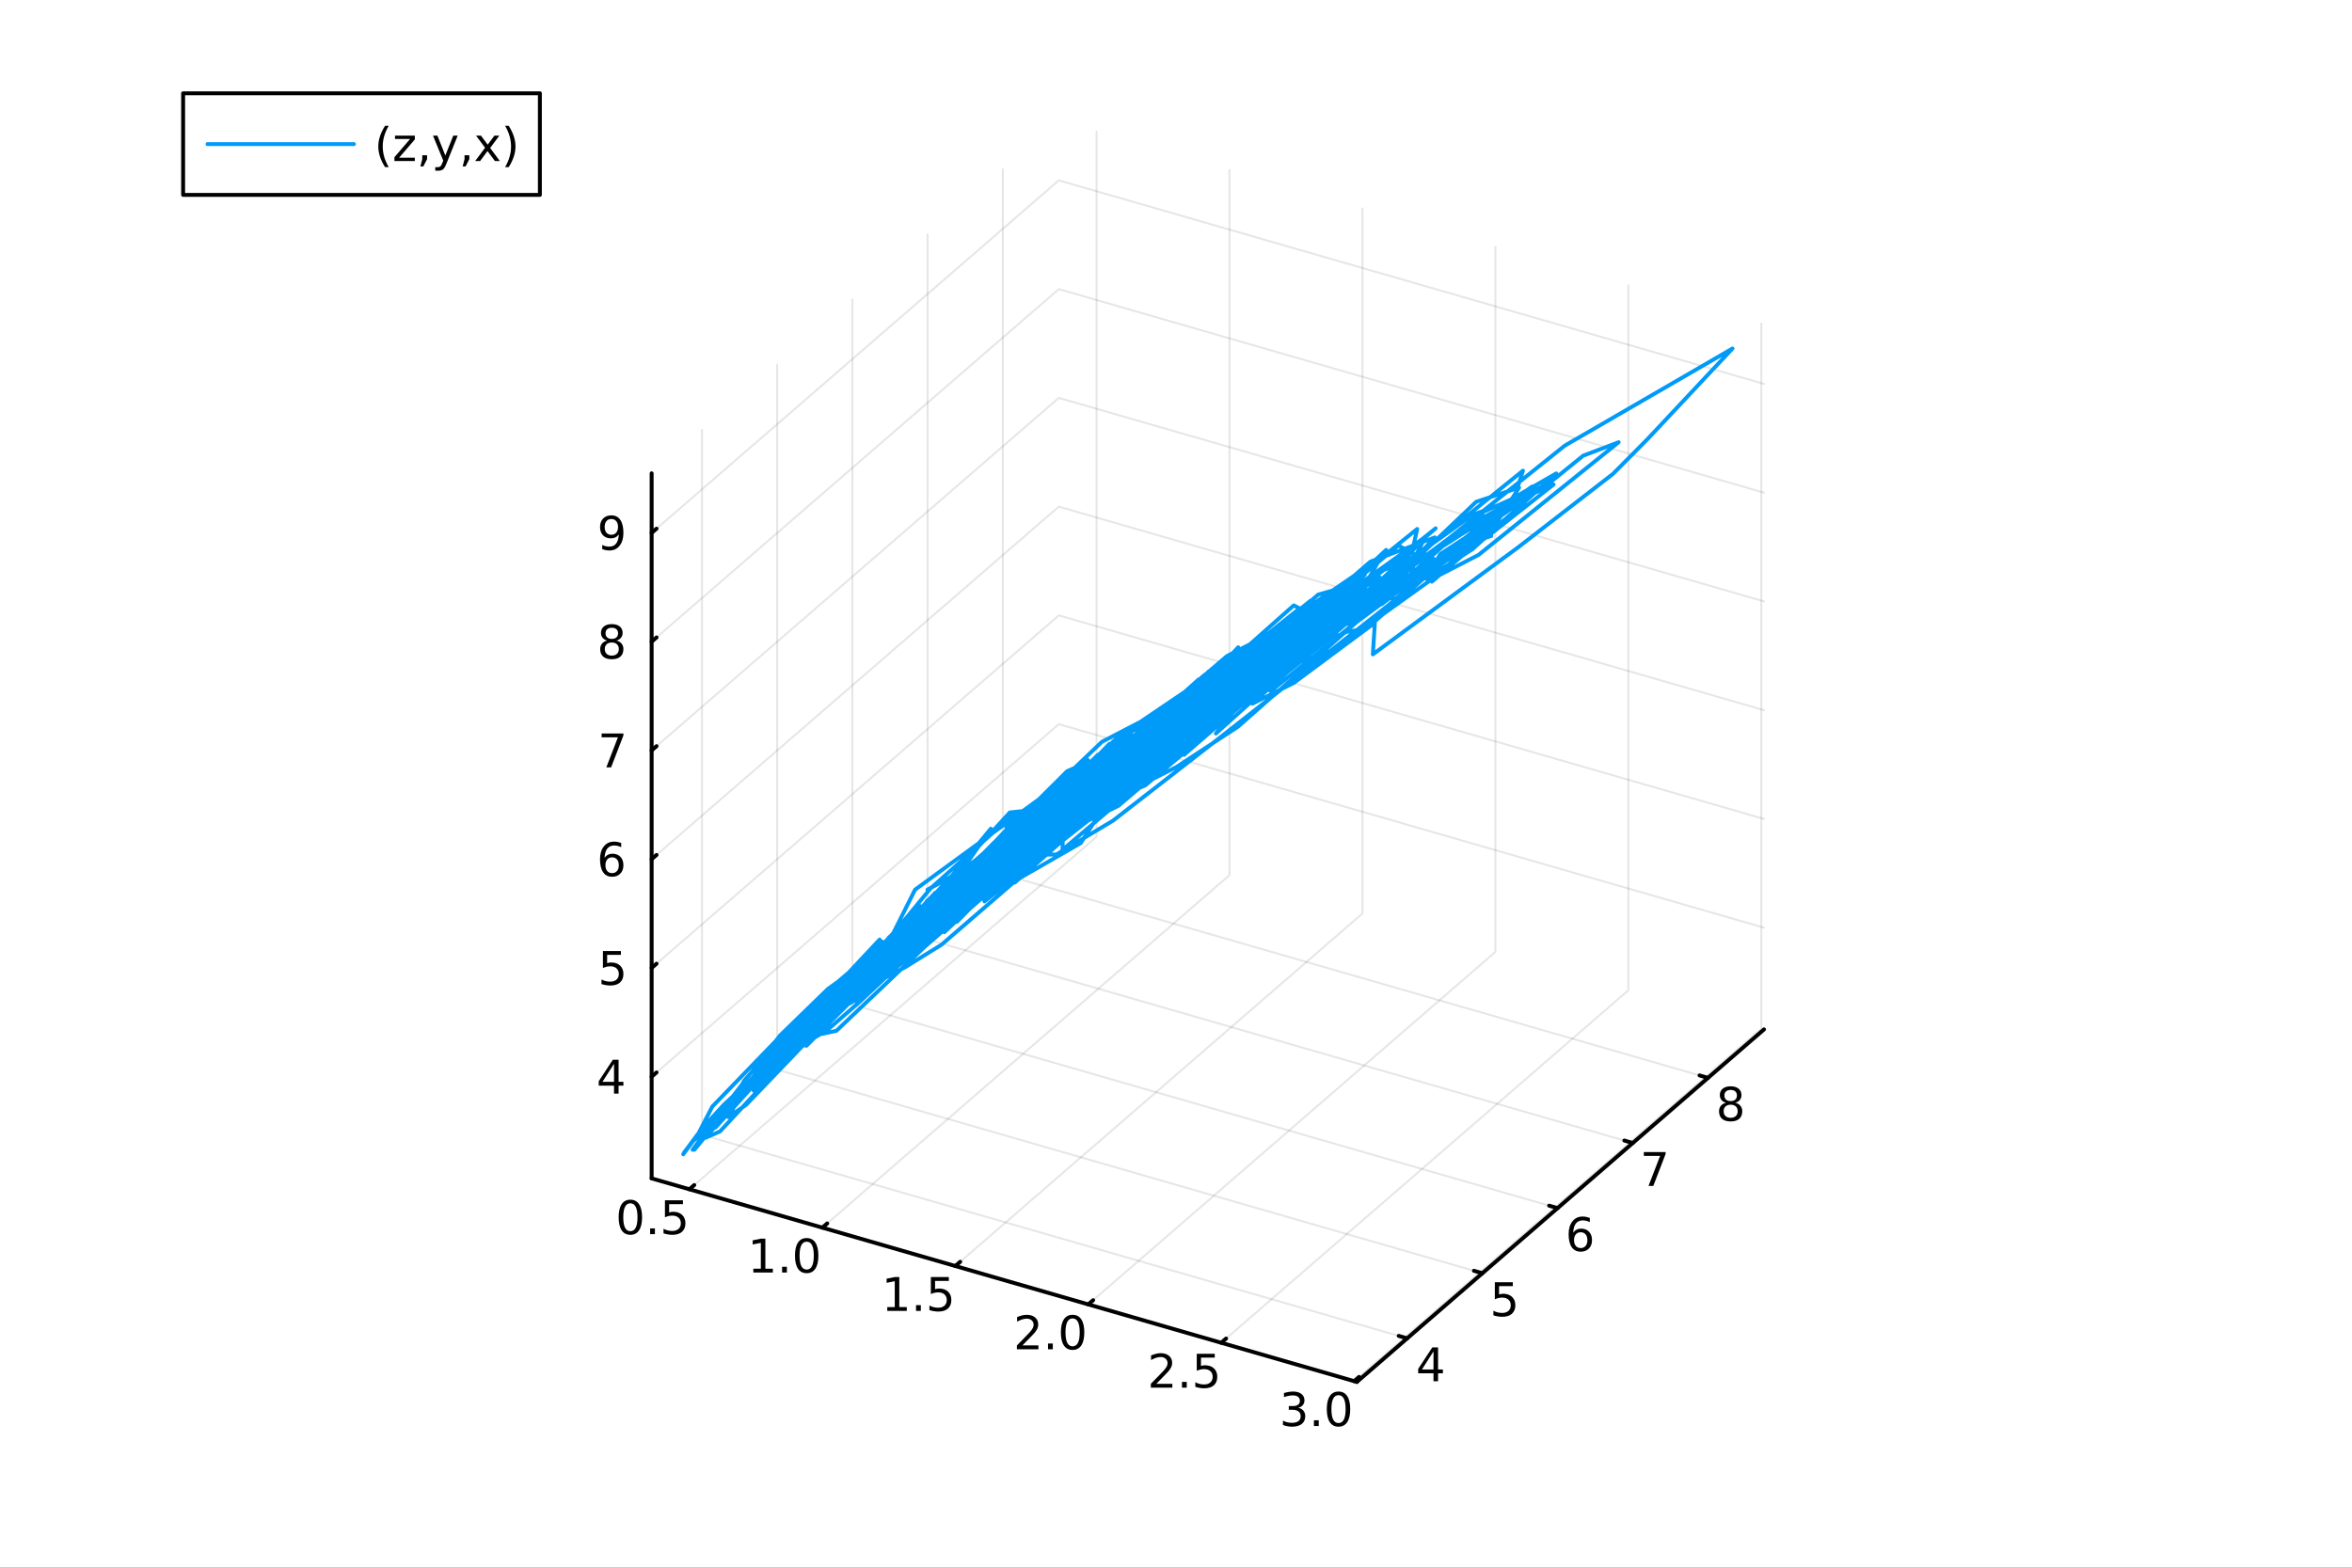 <?xml version="1.0" encoding="utf-8"?>
<svg xmlns="http://www.w3.org/2000/svg" xmlns:xlink="http://www.w3.org/1999/xlink" width="600" height="400" viewBox="0 0 2400 1600">
<rect x="0" y="0" width="2400" height="1600" fill="#333333" stroke="none"/>
<defs>
  <clipPath id="clip690">
    <rect x="0" y="0" width="2400" height="1600"/>
  </clipPath>
</defs>
<path clip-path="url(#clip690)" d="M0 1600 L2400 1600 L2400 0 L0 0  Z" fill="#ffffff" fill-rule="evenodd" fill-opacity="1"/>
<defs>
  <clipPath id="clip691">
    <rect x="480" y="0" width="1681" height="1600"/>
  </clipPath>
</defs>
<defs>
  <clipPath id="clip692">
    <rect x="112" y="47" width="2242" height="1440"/>
  </clipPath>
</defs>
<path clip-path="url(#clip692)" d="M-618.334 2532.86 L-618.334 2267.02 L-305.017 2134.1 L237.663 2210.84 L237.663 2476.68 L-75.653 2609.6 L-618.334 2532.86  Z" fill="#ffffff" fill-rule="evenodd" fill-opacity="1"/>
<polyline clip-path="url(#clip692)" style="stroke:#000000; stroke-linecap:round; stroke-linejoin:round; stroke-width:2; stroke-opacity:0.1; fill:none" points="703.447,1213.8 1118.91,853.999 1118.91,134.397 "/>
<polyline clip-path="url(#clip692)" style="stroke:#000000; stroke-linecap:round; stroke-linejoin:round; stroke-width:2; stroke-opacity:0.1; fill:none" points="839.117,1252.96 1254.58,893.163 1254.58,173.561 "/>
<polyline clip-path="url(#clip692)" style="stroke:#000000; stroke-linecap:round; stroke-linejoin:round; stroke-width:2; stroke-opacity:0.1; fill:none" points="974.788,1292.13 1390.25,932.328 1390.25,212.726 "/>
<polyline clip-path="url(#clip692)" style="stroke:#000000; stroke-linecap:round; stroke-linejoin:round; stroke-width:2; stroke-opacity:0.1; fill:none" points="1110.46,1331.29 1525.92,971.492 1525.92,251.891 "/>
<polyline clip-path="url(#clip692)" style="stroke:#000000; stroke-linecap:round; stroke-linejoin:round; stroke-width:2; stroke-opacity:0.1; fill:none" points="1246.13,1370.46 1661.59,1010.66 1661.59,291.055 "/>
<polyline clip-path="url(#clip692)" style="stroke:#000000; stroke-linecap:round; stroke-linejoin:round; stroke-width:2; stroke-opacity:0.1; fill:none" points="1381.8,1409.62 1797.26,1049.82 1797.26,330.22 "/>
<polyline clip-path="url(#clip692)" style="stroke:#000000; stroke-linecap:round; stroke-linejoin:round; stroke-width:2; stroke-opacity:0.1; fill:none" points="1435.91,1365.92 716.305,1158.19 716.305,438.592 "/>
<polyline clip-path="url(#clip692)" style="stroke:#000000; stroke-linecap:round; stroke-linejoin:round; stroke-width:2; stroke-opacity:0.1; fill:none" points="1512.65,1299.46 793.046,1091.73 793.046,372.132 "/>
<polyline clip-path="url(#clip692)" style="stroke:#000000; stroke-linecap:round; stroke-linejoin:round; stroke-width:2; stroke-opacity:0.1; fill:none" points="1589.39,1233.01 869.787,1025.27 869.787,305.672 "/>
<polyline clip-path="url(#clip692)" style="stroke:#000000; stroke-linecap:round; stroke-linejoin:round; stroke-width:2; stroke-opacity:0.1; fill:none" points="1666.13,1166.55 946.529,958.814 946.529,239.212 "/>
<polyline clip-path="url(#clip692)" style="stroke:#000000; stroke-linecap:round; stroke-linejoin:round; stroke-width:2; stroke-opacity:0.1; fill:none" points="1742.87,1100.09 1023.27,892.354 1023.27,172.752 "/>
<polyline clip-path="url(#clip692)" style="stroke:#000000; stroke-linecap:round; stroke-linejoin:round; stroke-width:2; stroke-opacity:0.1; fill:none" points="664.934,1098.87 1080.4,739.074 1800,946.805 "/>
<polyline clip-path="url(#clip692)" style="stroke:#000000; stroke-linecap:round; stroke-linejoin:round; stroke-width:2; stroke-opacity:0.1; fill:none" points="664.934,987.876 1080.4,628.075 1800,835.807 "/>
<polyline clip-path="url(#clip692)" style="stroke:#000000; stroke-linecap:round; stroke-linejoin:round; stroke-width:2; stroke-opacity:0.1; fill:none" points="664.934,876.878 1080.4,517.077 1800,724.808 "/>
<polyline clip-path="url(#clip692)" style="stroke:#000000; stroke-linecap:round; stroke-linejoin:round; stroke-width:2; stroke-opacity:0.1; fill:none" points="664.934,765.88 1080.4,406.079 1800,613.81 "/>
<polyline clip-path="url(#clip692)" style="stroke:#000000; stroke-linecap:round; stroke-linejoin:round; stroke-width:2; stroke-opacity:0.1; fill:none" points="664.934,654.882 1080.4,295.081 1800,502.812 "/>
<polyline clip-path="url(#clip692)" style="stroke:#000000; stroke-linecap:round; stroke-linejoin:round; stroke-width:2; stroke-opacity:0.1; fill:none" points="664.934,543.884 1080.4,184.083 1800,391.814 "/>
<polyline clip-path="url(#clip690)" style="stroke:#000000; stroke-linecap:round; stroke-linejoin:round; stroke-width:4; stroke-opacity:1; fill:none" points="664.934,1202.68 1384.54,1410.41 "/>
<polyline clip-path="url(#clip690)" style="stroke:#000000; stroke-linecap:round; stroke-linejoin:round; stroke-width:4; stroke-opacity:1; fill:none" points="703.447,1213.8 708.433,1209.48 "/>
<polyline clip-path="url(#clip690)" style="stroke:#000000; stroke-linecap:round; stroke-linejoin:round; stroke-width:4; stroke-opacity:1; fill:none" points="839.117,1252.96 844.103,1248.65 "/>
<polyline clip-path="url(#clip690)" style="stroke:#000000; stroke-linecap:round; stroke-linejoin:round; stroke-width:4; stroke-opacity:1; fill:none" points="974.788,1292.13 979.773,1287.81 "/>
<polyline clip-path="url(#clip690)" style="stroke:#000000; stroke-linecap:round; stroke-linejoin:round; stroke-width:4; stroke-opacity:1; fill:none" points="1110.46,1331.29 1115.44,1326.98 "/>
<polyline clip-path="url(#clip690)" style="stroke:#000000; stroke-linecap:round; stroke-linejoin:round; stroke-width:4; stroke-opacity:1; fill:none" points="1246.13,1370.46 1251.11,1366.14 "/>
<polyline clip-path="url(#clip690)" style="stroke:#000000; stroke-linecap:round; stroke-linejoin:round; stroke-width:4; stroke-opacity:1; fill:none" points="1381.8,1409.62 1386.78,1405.3 "/>
<path clip-path="url(#clip690)" d="M643.235 1228.11 Q639.623 1228.11 637.795 1231.68 Q635.989 1235.22 635.989 1242.35 Q635.989 1249.46 637.795 1253.02 Q639.623 1256.56 643.235 1256.56 Q646.869 1256.56 648.674 1253.02 Q650.503 1249.46 650.503 1242.35 Q650.503 1235.22 648.674 1231.68 Q646.869 1228.11 643.235 1228.11 M643.235 1224.41 Q649.045 1224.41 652.1 1229.02 Q655.179 1233.6 655.179 1242.35 Q655.179 1251.08 652.1 1255.68 Q649.045 1260.27 643.235 1260.27 Q637.424 1260.27 634.346 1255.68 Q631.29 1251.08 631.29 1242.35 Q631.29 1233.6 634.346 1229.02 Q637.424 1224.41 643.235 1224.41 Z" fill="#000000" fill-rule="nonzero" fill-opacity="1" /><path clip-path="url(#clip690)" d="M663.396 1253.72 L668.281 1253.72 L668.281 1259.6 L663.396 1259.6 L663.396 1253.72 Z" fill="#000000" fill-rule="nonzero" fill-opacity="1" /><path clip-path="url(#clip690)" d="M678.512 1225.04 L696.869 1225.04 L696.869 1228.97 L682.795 1228.97 L682.795 1237.44 Q683.813 1237.1 684.832 1236.93 Q685.85 1236.75 686.869 1236.75 Q692.656 1236.75 696.035 1239.92 Q699.415 1243.09 699.415 1248.51 Q699.415 1254.09 695.943 1257.19 Q692.47 1260.27 686.151 1260.27 Q683.975 1260.27 681.707 1259.9 Q679.461 1259.53 677.054 1258.79 L677.054 1254.09 Q679.137 1255.22 681.359 1255.78 Q683.582 1256.33 686.058 1256.33 Q690.063 1256.33 692.401 1254.23 Q694.739 1252.12 694.739 1248.51 Q694.739 1244.9 692.401 1242.79 Q690.063 1240.68 686.058 1240.68 Q684.183 1240.68 682.308 1241.1 Q680.457 1241.52 678.512 1242.4 L678.512 1225.04 Z" fill="#000000" fill-rule="nonzero" fill-opacity="1" /><path clip-path="url(#clip690)" d="M768.72 1294.83 L776.358 1294.83 L776.358 1268.46 L768.048 1270.13 L768.048 1265.87 L776.312 1264.2 L780.988 1264.2 L780.988 1294.83 L788.627 1294.83 L788.627 1298.76 L768.72 1298.76 L768.72 1294.83 Z" fill="#000000" fill-rule="nonzero" fill-opacity="1" /><path clip-path="url(#clip690)" d="M798.071 1292.88 L802.955 1292.88 L802.955 1298.76 L798.071 1298.76 L798.071 1292.88 Z" fill="#000000" fill-rule="nonzero" fill-opacity="1" /><path clip-path="url(#clip690)" d="M823.141 1267.28 Q819.529 1267.28 817.701 1270.84 Q815.895 1274.39 815.895 1281.52 Q815.895 1288.62 817.701 1292.19 Q819.529 1295.73 823.141 1295.73 Q826.775 1295.73 828.58 1292.19 Q830.409 1288.62 830.409 1281.52 Q830.409 1274.39 828.58 1270.84 Q826.775 1267.28 823.141 1267.28 M823.141 1263.58 Q828.951 1263.58 832.006 1268.18 Q835.085 1272.77 835.085 1281.52 Q835.085 1290.24 832.006 1294.85 Q828.951 1299.43 823.141 1299.43 Q817.33 1299.43 814.252 1294.85 Q811.196 1290.24 811.196 1281.52 Q811.196 1272.77 814.252 1268.18 Q817.33 1263.58 823.141 1263.58 Z" fill="#000000" fill-rule="nonzero" fill-opacity="1" /><path clip-path="url(#clip690)" d="M905.385 1333.99 L913.024 1333.99 L913.024 1307.62 L904.714 1309.29 L904.714 1305.03 L912.978 1303.37 L917.654 1303.37 L917.654 1333.99 L925.292 1333.99 L925.292 1337.93 L905.385 1337.93 L905.385 1333.99 Z" fill="#000000" fill-rule="nonzero" fill-opacity="1" /><path clip-path="url(#clip690)" d="M934.737 1332.05 L939.621 1332.05 L939.621 1337.93 L934.737 1337.93 L934.737 1332.05 Z" fill="#000000" fill-rule="nonzero" fill-opacity="1" /><path clip-path="url(#clip690)" d="M949.852 1303.37 L968.209 1303.37 L968.209 1307.3 L954.135 1307.3 L954.135 1315.77 Q955.153 1315.43 956.172 1315.26 Q957.19 1315.08 958.209 1315.08 Q963.996 1315.08 967.376 1318.25 Q970.755 1321.42 970.755 1326.84 Q970.755 1332.42 967.283 1335.52 Q963.811 1338.6 957.491 1338.6 Q955.315 1338.6 953.047 1338.23 Q950.802 1337.86 948.394 1337.11 L948.394 1332.42 Q950.477 1333.55 952.7 1334.11 Q954.922 1334.66 957.399 1334.66 Q961.403 1334.66 963.741 1332.55 Q966.079 1330.45 966.079 1326.84 Q966.079 1323.23 963.741 1321.12 Q961.403 1319.01 957.399 1319.01 Q955.524 1319.01 953.649 1319.43 Q951.797 1319.85 949.852 1320.73 L949.852 1303.37 Z" fill="#000000" fill-rule="nonzero" fill-opacity="1" /><path clip-path="url(#clip690)" d="M1043.28 1373.15 L1059.6 1373.15 L1059.6 1377.09 L1037.65 1377.09 L1037.65 1373.15 Q1040.31 1370.4 1044.9 1365.77 Q1049.5 1361.12 1050.68 1359.77 Q1052.93 1357.25 1053.81 1355.52 Q1054.71 1353.76 1054.71 1352.07 Q1054.71 1349.31 1052.77 1347.58 Q1050.85 1345.84 1047.75 1345.84 Q1045.55 1345.84 1043.09 1346.6 Q1040.66 1347.37 1037.88 1348.92 L1037.88 1344.2 Q1040.71 1343.06 1043.16 1342.48 Q1045.62 1341.9 1047.65 1341.9 Q1053.02 1341.9 1056.22 1344.59 Q1059.41 1347.27 1059.41 1351.77 Q1059.41 1353.9 1058.6 1355.82 Q1057.81 1357.71 1055.71 1360.31 Q1055.13 1360.98 1052.03 1364.2 Q1048.93 1367.39 1043.28 1373.15 Z" fill="#000000" fill-rule="nonzero" fill-opacity="1" /><path clip-path="url(#clip690)" d="M1069.41 1371.21 L1074.3 1371.21 L1074.3 1377.09 L1069.41 1377.09 L1069.41 1371.21 Z" fill="#000000" fill-rule="nonzero" fill-opacity="1" /><path clip-path="url(#clip690)" d="M1094.48 1345.61 Q1090.87 1345.61 1089.04 1349.17 Q1087.24 1352.71 1087.24 1359.84 Q1087.24 1366.95 1089.04 1370.52 Q1090.87 1374.06 1094.48 1374.06 Q1098.12 1374.06 1099.92 1370.52 Q1101.75 1366.95 1101.75 1359.84 Q1101.75 1352.71 1099.92 1349.17 Q1098.12 1345.61 1094.48 1345.61 M1094.48 1341.9 Q1100.29 1341.9 1103.35 1346.51 Q1106.43 1351.09 1106.43 1359.84 Q1106.43 1368.57 1103.35 1373.18 Q1100.29 1377.76 1094.48 1377.76 Q1088.67 1377.76 1085.59 1373.18 Q1082.54 1368.57 1082.54 1359.84 Q1082.54 1351.09 1085.59 1346.51 Q1088.67 1341.9 1094.48 1341.9 Z" fill="#000000" fill-rule="nonzero" fill-opacity="1" /><path clip-path="url(#clip690)" d="M1179.94 1412.32 L1196.26 1412.32 L1196.26 1416.25 L1174.32 1416.25 L1174.32 1412.32 Q1176.98 1409.56 1181.56 1404.93 Q1186.17 1400.28 1187.35 1398.94 Q1189.6 1396.42 1190.48 1394.68 Q1191.38 1392.92 1191.38 1391.23 Q1191.38 1388.48 1189.43 1386.74 Q1187.51 1385 1184.41 1385 Q1182.21 1385 1179.76 1385.77 Q1177.33 1386.53 1174.55 1388.08 L1174.55 1383.36 Q1177.37 1382.23 1179.83 1381.65 Q1182.28 1381.07 1184.32 1381.07 Q1189.69 1381.07 1192.88 1383.75 Q1196.08 1386.44 1196.08 1390.93 Q1196.08 1393.06 1195.27 1394.98 Q1194.48 1396.88 1192.37 1399.47 Q1191.79 1400.14 1188.69 1403.36 Q1185.59 1406.56 1179.94 1412.32 Z" fill="#000000" fill-rule="nonzero" fill-opacity="1" /><path clip-path="url(#clip690)" d="M1206.08 1410.37 L1210.96 1410.37 L1210.96 1416.25 L1206.08 1416.25 L1206.08 1410.37 Z" fill="#000000" fill-rule="nonzero" fill-opacity="1" /><path clip-path="url(#clip690)" d="M1221.19 1381.69 L1239.55 1381.69 L1239.55 1385.63 L1225.48 1385.63 L1225.48 1394.1 Q1226.49 1393.75 1227.51 1393.59 Q1228.53 1393.41 1229.55 1393.41 Q1235.34 1393.41 1238.72 1396.58 Q1242.1 1399.75 1242.1 1405.17 Q1242.1 1410.74 1238.62 1413.85 Q1235.15 1416.93 1228.83 1416.93 Q1226.66 1416.93 1224.39 1416.56 Q1222.14 1416.18 1219.73 1415.44 L1219.73 1410.74 Q1221.82 1411.88 1224.04 1412.43 Q1226.26 1412.99 1228.74 1412.99 Q1232.74 1412.99 1235.08 1410.88 Q1237.42 1408.78 1237.42 1405.17 Q1237.42 1401.56 1235.08 1399.45 Q1232.74 1397.34 1228.74 1397.34 Q1226.86 1397.34 1224.99 1397.76 Q1223.14 1398.18 1221.19 1399.06 L1221.19 1381.69 Z" fill="#000000" fill-rule="nonzero" fill-opacity="1" /><path clip-path="url(#clip690)" d="M1324.76 1436.78 Q1328.11 1437.5 1329.99 1439.77 Q1331.89 1442.04 1331.89 1445.37 Q1331.89 1450.49 1328.37 1453.29 Q1324.85 1456.09 1318.37 1456.09 Q1316.19 1456.09 1313.88 1455.65 Q1311.59 1455.23 1309.13 1454.38 L1309.13 1449.86 Q1311.08 1451 1313.39 1451.58 Q1315.71 1452.15 1318.23 1452.15 Q1322.63 1452.15 1324.92 1450.42 Q1327.23 1448.68 1327.23 1445.37 Q1327.23 1442.32 1325.08 1440.6 Q1322.95 1438.87 1319.13 1438.87 L1315.1 1438.87 L1315.1 1435.03 L1319.32 1435.03 Q1322.77 1435.03 1324.59 1433.66 Q1326.42 1432.27 1326.42 1429.68 Q1326.42 1427.02 1324.53 1425.6 Q1322.65 1424.17 1319.13 1424.17 Q1317.21 1424.17 1315.01 1424.59 Q1312.81 1425 1310.17 1425.88 L1310.17 1421.72 Q1312.84 1420.97 1315.15 1420.6 Q1317.49 1420.23 1319.55 1420.23 Q1324.87 1420.23 1327.97 1422.66 Q1331.08 1425.07 1331.08 1429.19 Q1331.08 1432.06 1329.43 1434.05 Q1327.79 1436.02 1324.76 1436.78 Z" fill="#000000" fill-rule="nonzero" fill-opacity="1" /><path clip-path="url(#clip690)" d="M1340.75 1449.54 L1345.64 1449.54 L1345.64 1455.42 L1340.75 1455.42 L1340.75 1449.54 Z" fill="#000000" fill-rule="nonzero" fill-opacity="1" /><path clip-path="url(#clip690)" d="M1365.82 1423.94 Q1362.21 1423.94 1360.38 1427.5 Q1358.58 1431.04 1358.58 1438.17 Q1358.58 1445.28 1360.38 1448.84 Q1362.21 1452.39 1365.82 1452.39 Q1369.46 1452.39 1371.26 1448.84 Q1373.09 1445.28 1373.09 1438.17 Q1373.09 1431.04 1371.26 1427.5 Q1369.46 1423.94 1365.82 1423.94 M1365.82 1420.23 Q1371.63 1420.23 1374.69 1424.84 Q1377.77 1429.42 1377.77 1438.17 Q1377.77 1446.9 1374.69 1451.51 Q1371.63 1456.09 1365.82 1456.09 Q1360.01 1456.09 1356.93 1451.51 Q1353.88 1446.9 1353.88 1438.17 Q1353.88 1429.42 1356.93 1424.84 Q1360.01 1420.23 1365.82 1420.23 Z" fill="#000000" fill-rule="nonzero" fill-opacity="1" /><polyline clip-path="url(#clip690)" style="stroke:#000000; stroke-linecap:round; stroke-linejoin:round; stroke-width:4; stroke-opacity:1; fill:none" points="1384.54,1410.41 1800,1050.61 "/>
<polyline clip-path="url(#clip690)" style="stroke:#000000; stroke-linecap:round; stroke-linejoin:round; stroke-width:4; stroke-opacity:1; fill:none" points="1435.91,1365.92 1427.27,1363.43 "/>
<polyline clip-path="url(#clip690)" style="stroke:#000000; stroke-linecap:round; stroke-linejoin:round; stroke-width:4; stroke-opacity:1; fill:none" points="1512.65,1299.46 1504.01,1296.97 "/>
<polyline clip-path="url(#clip690)" style="stroke:#000000; stroke-linecap:round; stroke-linejoin:round; stroke-width:4; stroke-opacity:1; fill:none" points="1589.39,1233.01 1580.75,1230.51 "/>
<polyline clip-path="url(#clip690)" style="stroke:#000000; stroke-linecap:round; stroke-linejoin:round; stroke-width:4; stroke-opacity:1; fill:none" points="1666.13,1166.55 1657.5,1164.05 "/>
<polyline clip-path="url(#clip690)" style="stroke:#000000; stroke-linecap:round; stroke-linejoin:round; stroke-width:4; stroke-opacity:1; fill:none" points="1742.87,1100.09 1734.24,1097.59 "/>
<path clip-path="url(#clip690)" d="M1462.76 1379.23 L1450.95 1397.68 L1462.76 1397.68 L1462.76 1379.23 M1461.53 1375.16 L1467.41 1375.16 L1467.41 1397.68 L1472.34 1397.68 L1472.34 1401.57 L1467.41 1401.57 L1467.41 1409.72 L1462.76 1409.72 L1462.76 1401.57 L1447.15 1401.57 L1447.15 1397.06 L1461.53 1375.16 Z" fill="#000000" fill-rule="nonzero" fill-opacity="1" /><path clip-path="url(#clip690)" d="M1525.35 1308.7 L1543.71 1308.7 L1543.71 1312.63 L1529.64 1312.63 L1529.64 1321.11 Q1530.65 1320.76 1531.67 1320.6 Q1532.69 1320.41 1533.71 1320.41 Q1539.5 1320.41 1542.88 1323.58 Q1546.26 1326.75 1546.26 1332.17 Q1546.26 1337.75 1542.78 1340.85 Q1539.31 1343.93 1532.99 1343.93 Q1530.82 1343.93 1528.55 1343.56 Q1526.3 1343.19 1523.9 1342.45 L1523.9 1337.75 Q1525.98 1338.88 1528.2 1339.44 Q1530.42 1339.99 1532.9 1339.99 Q1536.9 1339.99 1539.24 1337.89 Q1541.58 1335.78 1541.58 1332.17 Q1541.58 1328.56 1539.24 1326.45 Q1536.9 1324.35 1532.9 1324.35 Q1531.03 1324.35 1529.15 1324.76 Q1527.3 1325.18 1525.35 1326.06 L1525.35 1308.7 Z" fill="#000000" fill-rule="nonzero" fill-opacity="1" /><path clip-path="url(#clip690)" d="M1612.97 1257.65 Q1609.83 1257.65 1607.97 1259.81 Q1606.15 1261.96 1606.15 1265.71 Q1606.15 1269.44 1607.97 1271.61 Q1609.83 1273.77 1612.97 1273.77 Q1616.12 1273.77 1617.95 1271.61 Q1619.8 1269.44 1619.8 1265.71 Q1619.8 1261.96 1617.95 1259.81 Q1616.12 1257.65 1612.97 1257.65 M1622.26 1243 L1622.26 1247.26 Q1620.5 1246.43 1618.69 1245.99 Q1616.91 1245.55 1615.15 1245.55 Q1610.52 1245.55 1608.07 1248.67 Q1605.64 1251.8 1605.29 1258.12 Q1606.66 1256.1 1608.72 1255.04 Q1610.78 1253.95 1613.25 1253.95 Q1618.46 1253.95 1621.47 1257.12 Q1624.5 1260.27 1624.5 1265.71 Q1624.5 1271.03 1621.35 1274.25 Q1618.21 1277.47 1612.97 1277.47 Q1606.98 1277.47 1603.81 1272.89 Q1600.64 1268.28 1600.64 1259.55 Q1600.64 1251.36 1604.53 1246.5 Q1608.41 1241.61 1614.97 1241.61 Q1616.72 1241.61 1618.51 1241.96 Q1620.31 1242.31 1622.26 1243 Z" fill="#000000" fill-rule="nonzero" fill-opacity="1" /><path clip-path="url(#clip690)" d="M1677.38 1175.78 L1699.6 1175.78 L1699.6 1177.77 L1687.05 1210.34 L1682.17 1210.34 L1693.98 1179.71 L1677.38 1179.71 L1677.38 1175.78 Z" fill="#000000" fill-rule="nonzero" fill-opacity="1" /><path clip-path="url(#clip690)" d="M1765.97 1127.47 Q1762.64 1127.47 1760.72 1129.25 Q1758.82 1131.03 1758.82 1134.16 Q1758.82 1137.28 1760.72 1139.06 Q1762.64 1140.85 1765.97 1140.85 Q1769.3 1140.85 1771.23 1139.06 Q1773.15 1137.26 1773.15 1134.16 Q1773.15 1131.03 1771.23 1129.25 Q1769.33 1127.47 1765.97 1127.47 M1761.3 1125.48 Q1758.29 1124.73 1756.6 1122.67 Q1754.93 1120.61 1754.93 1117.65 Q1754.93 1113.51 1757.87 1111.1 Q1760.83 1108.69 1765.97 1108.69 Q1771.13 1108.69 1774.07 1111.1 Q1777.01 1113.51 1777.01 1117.65 Q1777.01 1120.61 1775.32 1122.67 Q1773.66 1124.73 1770.67 1125.48 Q1774.05 1126.26 1775.92 1128.55 Q1777.82 1130.85 1777.82 1134.16 Q1777.82 1139.18 1774.74 1141.86 Q1771.69 1144.55 1765.97 1144.55 Q1760.25 1144.55 1757.17 1141.86 Q1754.12 1139.18 1754.12 1134.16 Q1754.12 1130.85 1756.02 1128.55 Q1757.92 1126.26 1761.3 1125.48 M1759.58 1118.09 Q1759.58 1120.78 1761.25 1122.28 Q1762.94 1123.79 1765.97 1123.79 Q1768.98 1123.79 1770.67 1122.28 Q1772.38 1120.78 1772.38 1118.09 Q1772.38 1115.41 1770.67 1113.9 Q1768.98 1112.4 1765.97 1112.4 Q1762.94 1112.4 1761.25 1113.9 Q1759.58 1115.41 1759.58 1118.09 Z" fill="#000000" fill-rule="nonzero" fill-opacity="1" /><polyline clip-path="url(#clip690)" style="stroke:#000000; stroke-linecap:round; stroke-linejoin:round; stroke-width:4; stroke-opacity:1; fill:none" points="664.934,1202.68 664.934,483.08 "/>
<polyline clip-path="url(#clip690)" style="stroke:#000000; stroke-linecap:round; stroke-linejoin:round; stroke-width:4; stroke-opacity:1; fill:none" points="664.934,1098.87 669.92,1094.56 "/>
<polyline clip-path="url(#clip690)" style="stroke:#000000; stroke-linecap:round; stroke-linejoin:round; stroke-width:4; stroke-opacity:1; fill:none" points="664.934,987.876 669.92,983.559 "/>
<polyline clip-path="url(#clip690)" style="stroke:#000000; stroke-linecap:round; stroke-linejoin:round; stroke-width:4; stroke-opacity:1; fill:none" points="664.934,876.878 669.92,872.56 "/>
<polyline clip-path="url(#clip690)" style="stroke:#000000; stroke-linecap:round; stroke-linejoin:round; stroke-width:4; stroke-opacity:1; fill:none" points="664.934,765.88 669.92,761.562 "/>
<polyline clip-path="url(#clip690)" style="stroke:#000000; stroke-linecap:round; stroke-linejoin:round; stroke-width:4; stroke-opacity:1; fill:none" points="664.934,654.882 669.92,650.564 "/>
<polyline clip-path="url(#clip690)" style="stroke:#000000; stroke-linecap:round; stroke-linejoin:round; stroke-width:4; stroke-opacity:1; fill:none" points="664.934,543.884 669.92,539.566 "/>
<path clip-path="url(#clip690)" d="M626.551 1085.67 L614.746 1104.12 L626.551 1104.12 L626.551 1085.67 M625.324 1081.59 L631.204 1081.59 L631.204 1104.12 L636.134 1104.12 L636.134 1108.01 L631.204 1108.01 L631.204 1116.15 L626.551 1116.15 L626.551 1108.01 L610.949 1108.01 L610.949 1103.49 L625.324 1081.59 Z" fill="#000000" fill-rule="nonzero" fill-opacity="1" /><path clip-path="url(#clip690)" d="M615.232 970.596 L633.588 970.596 L633.588 974.531 L619.514 974.531 L619.514 983.004 Q620.533 982.656 621.551 982.494 Q622.57 982.309 623.588 982.309 Q629.375 982.309 632.755 985.48 Q636.134 988.652 636.134 994.068 Q636.134 999.647 632.662 1002.75 Q629.19 1005.83 622.871 1005.83 Q620.695 1005.83 618.426 1005.46 Q616.181 1005.09 613.773 1004.35 L613.773 999.647 Q615.857 1000.78 618.079 1001.34 Q620.301 1001.89 622.778 1001.89 Q626.783 1001.89 629.121 999.786 Q631.459 997.679 631.459 994.068 Q631.459 990.457 629.121 988.351 Q626.783 986.244 622.778 986.244 Q620.903 986.244 619.028 986.661 Q617.176 987.078 615.232 987.957 L615.232 970.596 Z" fill="#000000" fill-rule="nonzero" fill-opacity="1" /><path clip-path="url(#clip690)" d="M624.607 875.015 Q621.459 875.015 619.607 877.167 Q617.778 879.32 617.778 883.07 Q617.778 886.797 619.607 888.973 Q621.459 891.126 624.607 891.126 Q627.755 891.126 629.584 888.973 Q631.435 886.797 631.435 883.07 Q631.435 879.32 629.584 877.167 Q627.755 875.015 624.607 875.015 M633.889 860.362 L633.889 864.621 Q632.13 863.788 630.324 863.348 Q628.542 862.908 626.783 862.908 Q622.153 862.908 619.699 866.033 Q617.269 869.158 616.922 875.478 Q618.287 873.464 620.347 872.399 Q622.408 871.311 624.884 871.311 Q630.093 871.311 633.102 874.482 Q636.134 877.63 636.134 883.07 Q636.134 888.394 632.986 891.612 Q629.838 894.829 624.607 894.829 Q618.611 894.829 615.44 890.246 Q612.269 885.64 612.269 876.913 Q612.269 868.718 616.158 863.857 Q620.047 858.973 626.597 858.973 Q628.357 858.973 630.139 859.32 Q631.945 859.668 633.889 860.362 Z" fill="#000000" fill-rule="nonzero" fill-opacity="1" /><path clip-path="url(#clip690)" d="M613.912 748.6 L636.134 748.6 L636.134 750.591 L623.588 783.16 L618.704 783.16 L630.509 752.535 L613.912 752.535 L613.912 748.6 Z" fill="#000000" fill-rule="nonzero" fill-opacity="1" /><path clip-path="url(#clip690)" d="M624.283 655.75 Q620.949 655.75 619.028 657.532 Q617.13 659.315 617.13 662.44 Q617.13 665.565 619.028 667.347 Q620.949 669.129 624.283 669.129 Q627.616 669.129 629.537 667.347 Q631.459 665.541 631.459 662.44 Q631.459 659.315 629.537 657.532 Q627.639 655.75 624.283 655.75 M619.607 653.759 Q616.597 653.018 614.908 650.958 Q613.241 648.898 613.241 645.935 Q613.241 641.792 616.181 639.384 Q619.144 636.977 624.283 636.977 Q629.445 636.977 632.384 639.384 Q635.324 641.792 635.324 645.935 Q635.324 648.898 633.634 650.958 Q631.968 653.018 628.982 653.759 Q632.361 654.546 634.236 656.838 Q636.134 659.129 636.134 662.44 Q636.134 667.463 633.056 670.148 Q630 672.833 624.283 672.833 Q618.565 672.833 615.486 670.148 Q612.431 667.463 612.431 662.44 Q612.431 659.129 614.329 656.838 Q616.227 654.546 619.607 653.759 M617.894 646.375 Q617.894 649.06 619.56 650.565 Q621.25 652.069 624.283 652.069 Q627.292 652.069 628.982 650.565 Q630.695 649.06 630.695 646.375 Q630.695 643.69 628.982 642.185 Q627.292 640.68 624.283 640.68 Q621.25 640.68 619.56 642.185 Q617.894 643.69 617.894 646.375 Z" fill="#000000" fill-rule="nonzero" fill-opacity="1" /><path clip-path="url(#clip690)" d="M614.514 560.446 L614.514 556.187 Q616.273 557.02 618.079 557.46 Q619.885 557.9 621.621 557.9 Q626.25 557.9 628.681 554.798 Q631.134 551.673 631.482 545.33 Q630.139 547.321 628.079 548.386 Q626.019 549.451 623.519 549.451 Q618.334 549.451 615.301 546.326 Q612.292 543.178 612.292 537.738 Q612.292 532.414 615.44 529.196 Q618.588 525.979 623.82 525.979 Q629.815 525.979 632.963 530.585 Q636.134 535.168 636.134 543.918 Q636.134 552.089 632.246 556.974 Q628.38 561.835 621.829 561.835 Q620.07 561.835 618.264 561.488 Q616.459 561.14 614.514 560.446 M623.82 545.793 Q626.968 545.793 628.796 543.64 Q630.648 541.488 630.648 537.738 Q630.648 534.011 628.796 531.858 Q626.968 529.682 623.82 529.682 Q620.672 529.682 618.82 531.858 Q616.991 534.011 616.991 537.738 Q616.991 541.488 618.82 543.64 Q620.672 545.793 623.82 545.793 Z" fill="#000000" fill-rule="nonzero" fill-opacity="1" /><polyline clip-path="url(#clip692)" style="stroke:#009af9; stroke-linecap:round; stroke-linejoin:round; stroke-width:4; stroke-opacity:1; fill:none" points="967.229,927.211 971.76,921.357 972.348,920.481 970.681,922.369 967.169,926.487 975.224,916.314 979.283,911.152 971.39,920.736 969.821,922.349 964.4,928.715 967.623,924.255 964.346,927.931 964.923,926.742 976.014,912.695 954.843,938.26 947.154,946.524 943.725,949.576 934.673,959.118 937.111,954.269 949.159,938.091 939.541,948.904 954.389,929.79 966.257,915.593 968.259,914.602 953.881,932.923 970.74,912.441 957.575,928.875 945.036,943.921 928.427,965.49 923.402,965.804 885.228,1005.89 853.854,1035.36 863.603,1016.33 821.753,1060.66 819.282,1059.56 834.308,1038.31 858.341,1003.64 890.252,975.096 958.932,908.094 914.165,967.087 886.876,995.336 868.657,1005.24 926.065,943.126 961.124,912.381 960.731,924.963 1016.51,870.761 1041.63,850.33 1069.3,833.461 1032.35,867.207 1135.02,770.436 1171.13,753.332 1184.27,747.438 1251.16,700.848 1321.43,645.418 1213.75,739.348 1242.99,726.519 1242.32,717.949 1160.78,773.572 1176.38,762.769 1207.74,741.287 1207.06,728.916 1186.46,739.438 1187.89,757.123 1261,684.697 1376.86,597.955 1243.96,718.361 1172.17,778.53 1156.26,774.645 1122.64,812.125 1210.92,724.724 1202.82,717.049 1121.94,796.881 1131.74,775.926 995.773,900.107 988.404,919.743 962.623,924.999 948.212,937.676 975.32,919.529 899.335,992.789 857.563,1022.25 870.26,1010.26 866.037,1013.24 850.285,1029.23 944.747,931.211 993.183,894.521 1067.4,820.668 1075.65,827.12 1164.19,753.093 1332.24,626.065 1348.96,626.326 1395.48,606.519 1386.7,625.423 1351.91,640.476 1308.96,684.042 1295.14,679.97 1388.59,606.033 1358.47,642.328 1358.04,628.71 1378.78,612.813 1254.39,726.844 1240.81,720.587 1327.86,634.276 1236.56,713.439 1193.19,744.532 1179.14,749.776 1252.38,687.445 1242.93,718.068 1250.43,698.759 1251.12,714.046 1278.22,681.286 1272.14,696.43 1374.34,629.502 1297.83,683.697 1279.69,691.601 1183.59,772.391 1261.75,697.21 1129.19,805.355 1107.55,823.491 1146.99,774.208 1252.23,678.699 1262.53,702.818 1247.78,721.012 1150.17,804.172 1124.37,815.487 1126.55,796.264 1117.4,804.136 1170.61,756.219 1188.59,739.694 1173.33,736.568 1240.95,684.726 1171.34,759.865 1201.03,736.788 1216.07,714.407 1173.09,752.631 1127.45,790.616 1065.76,827.356 1009.49,886.781 910.918,971.562 884.639,995 884.431,998.286 901.99,982.359 887.421,997.224 926.489,948.455 936.271,934.069 923.491,954.016 907.727,964.833 1011.07,865.662 1025.94,856.501 1094.18,814.493 1173.39,747.717 1197.41,736.748 1228.4,717.935 1170.91,762.708 1112.65,799.723 1161.36,753.48 1216.49,730.405 1275.72,682.367 1229.93,719.359 1427.02,556.694 1444.01,566.101 1240.69,748.595 1287.41,690.651 1275.86,689.138 1220.38,738.699 1179.71,766.682 1159.46,777.602 1133.21,787.474 1103.69,817.511 1070.2,849.532 997.357,906.096 976.814,922.464 968.672,934.104 937.895,953.569 880.294,1005.74 879.062,1002.51 876.876,999.954 897.561,979.176 888.498,985.094 900.491,972.621 903.706,964.513 817.605,1056.81 876.971,986.569 846.005,1012.01 890.515,972.316 928.652,946.308 916.219,964.868 963.836,913.515 923.05,951.286 863.339,1010.26 836.653,1040.38 815.828,1051.2 882.131,980.727 833.062,1042.99 807.823,1076.75 832.598,1045.94 779.979,1098.03 779.665,1087.02 768.761,1100.39 822.19,1037.75 852.091,1013.28 913.562,956.219 879.886,996.886 797.559,1075.86 793.854,1076.31 831.8,1033.2 886.114,983.799 958.197,918.748 983.64,894.9 954.151,934.378 974.072,908.285 1044.97,841.108 1019.82,878.434 973.983,921.685 946.647,938.035 921.414,965.018 928.232,954.107 970.044,908.734 995.363,898.843 1069.13,849.184 1071.02,848.177 997.017,913.717 1052.41,849.994 1035.16,872.136 1135.65,772.813 1172.52,764.289 1250.72,693.486 1266.5,679.93 1407.86,589.183 1392.88,617.787 1368.76,631.291 1208.22,770.35 1220.2,741.694 1269.59,683.582 1245.19,714.062 1235.27,713.275 1175.63,766.221 1061.09,865.127 1072.67,834.271 1146.13,773.881 1123.99,793.537 1097.57,809.079 1071.23,828.855 1082.42,830.79 1112.36,801.538 1083.63,856.406 1092.25,828.253 1141.34,782.134 1211.94,720.355 1221.29,724.437 1227.1,726.154 1330.11,632.248 1343.73,640.496 1301.64,683.798 1229.15,731.341 1128.93,812.16 1109.33,816.922 1138.36,781.93 1166.06,758.891 1210.93,722.259 1138.49,783.314 1089.3,820.526 1107.43,799.827 1135.96,794.74 1126.05,801.477 1003.96,903.556 999.329,899.471 1009.1,885.034 1060.38,837.162 1017.91,885.09 1089.67,817.622 1082.38,827.607 1153.98,755.149 1105.37,813.211 1076.57,839.566 1020.58,888.701 1005.67,896.957 919.942,973.965 880.966,1009.24 822.916,1067.32 815.626,1065.01 879.944,984.171 925.163,947.112 917.297,964.512 923.6,953.282 943.582,942.744 950.817,941.88 980.182,900.235 1052.83,849.226 1121.03,789.446 1159.96,769.978 1243.98,694.043 1239.85,706.07 1446.14,539.88 1441.17,561.959 1347.08,649.888 1178.02,785.723 1198.95,745.253 1199.92,739.306 1155.27,783.349 1113.46,805.063 1084.45,824.976 1087.6,828.113 1076.17,846.242 1092.09,817.928 1138,773.371 1063.34,853.978 1118.3,794.587 1124.59,784.836 1188.53,723.634 1151.41,772.453 1076.07,848.195 1036.43,875.469 1073.12,825.905 1111.49,791.574 1263.54,670.025 1315.38,633.173 1391.43,595.378 1395.86,611.711 1379.36,616.757 1378.59,625.896 1273.09,707.042 1288.58,695.536 1220.31,750.764 1120.03,833.559 1136.64,801.271 1142.14,793.932 1173.69,752.473 1133.21,799.504 1102.37,818.455 1141.53,778.514 1117.25,805.335 1157.78,760.518 1144.29,776.083 1172.88,744.009 1190.74,748.725 1123.66,811.299 1115.94,819.348 1095.76,819.859 1070.95,850.686 1035.08,878.406 975.14,938.634 948.485,958.623 940.071,953.344 939.036,950.473 969.787,911.79 981.388,902.525 925.36,968.87 965.173,916.135 1001.01,875.253 952.834,940.572 986.563,901.282 999.18,884.61 1108.93,779.09 1135.43,771.84 1156.14,756.629 1324.05,622.668 1361.96,607.538 1384.59,612.03 1320.48,672.962 1268.71,720.561 1278.73,699.944 1351.1,618.686 1264.96,698.999 1319.55,643.955 1396.62,616.761 1506.28,512.174 1550.07,497.655 1526.21,535.048 1461.14,583.114 1394.68,641.374 1374.12,644.88 1335.26,662.606 1241,739.823 1204.52,759.068 1166.41,784.386 1084.71,847.439 1011.43,912.161 994.407,915.83 954.325,947.148 983.45,905.627 1026.97,864.43 1053.8,846.918 1096.35,806.919 1071.13,841.011 1092.37,823.473 1164.21,759.616 1150.18,770.4 999.063,897.812 935.322,956.585 916.117,972.654 921.025,961.927 895.88,985.595 866.398,1017.12 942.319,924.416 969.916,905.169 1005.15,881.468 1068.34,823.587 1077.14,828.291 1072.28,827.407 1127.52,776.564 1115,809.539 1056.44,865.368 1084.17,833.345 1127.86,781.062 1070.69,828.626 924.084,944.997 952.782,921.211 984.889,889.708 978.462,901.545 1020.27,866.18 983.945,908.069 935.18,947.046 884.751,986.983 871.728,1008.73 941.58,934.082 1000.92,885.382 1167.8,735.078 1220.77,702.841 1161.09,766.266 1071.62,862.554 1214.6,716.056 1261.15,687.719 1291.51,671.443 1266.75,703.142 1319.36,642.559 1282.01,677.341 1241.68,718.8 1122.8,831.029 1210.38,724.155 1154.07,776.166 1019.6,893.243 1051.11,848.871 1138.88,767.72 1160.34,755.532 1082.98,830.698 1107.72,824.096 1054.57,873.896 1019.78,894.918 979.626,927.547 965.307,939.407 937.304,947.168 934.417,943.886 914.296,970.722 912.831,971.781 831.044,1045.07 860.421,1010.34 833.074,1038.89 823.29,1045.85 873.701,994.39 884.308,990.834 875.621,1001.79 840.043,1042.07 890.922,978.349 927.067,953.189 896.275,983.607 905.715,970.174 866.183,1011.87 849.767,1032.82 820.232,1067.01 858.943,1026.27 924.78,955.08 842.528,1040.42 832.091,1039.69 887.819,990.465 956.946,920.694 982.446,902.282 1079.47,818.229 1145.7,764.822 1118.11,786.295 1161.1,763.493 1209.49,727.087 1281.76,676.093 1261.19,706.936 1287.64,666.407 1328.06,646.6 1235.08,739.201 1202.24,753.95 1035.48,900.764 1108.03,807.187 1040.99,869.794 1027.11,874.028 1063.21,834.827 1094.07,810.732 1061.4,850.896 1126.48,792.447 1207.81,719.719 1299.85,658.648 1298.52,673.81 1247.9,715.706 1349.69,613.856 1399.1,592.518 1305.08,668.256 1271.85,697.908 1261.7,694.736 1273.36,686.982 1182.47,766.699 1095.14,842.069 1048.12,868.414 1093.91,815.369 1090.53,817.051 1111.28,803.989 1048.99,867.299 989.249,910.876 1025.78,867.673 997.638,900.789 974.001,927.895 909.54,986.18 915.24,969.655 940.206,940.052 913.498,963.323 1011.05,845.786 948.166,936.575 960.174,928.549 989.743,893.998 1055.21,835.925 996.677,913.509 1001.6,891.88 1006.43,896.354 968.443,923.058 993.622,893.399 1008.11,886.533 997.306,898.016 957.936,931.616 910.728,977.822 938.274,939.44 1020.31,864.594 1079.79,814.239 1019.65,873.863 1095.19,809.493 1053.21,838.99 1104.98,812.23 1066.17,849.979 1081.16,842.203 1042.26,873.461 1070.32,844.794 1111.04,809.47 1151.81,779.063 1258.47,701.472 1330.69,635.877 1193.89,753.311 1089.75,838.358 1064.64,861.833 1026.5,883.591 990.966,905.273 1012.74,881.1 1054.61,842.312 1065.27,829.571 1082.65,819.879 1120.66,784.51 1089.72,810.262 1154.01,756.428 1179.84,767.101 1142.96,797.02 1143.34,797.341 1167.75,761.906 1116.83,803.38 1015.41,886.321 1054.87,844.869 971.011,924.141 987.97,899.416 974.241,926.632 1027.19,871.685 927.206,964.684 959.306,931.52 1000.39,877.835 1042.9,849.895 1114.38,788.172 1008.67,900.389 948.879,947.648 900.572,986.52 857.972,1030.52 940.315,929.24 990.108,887.715 960.236,930.751 950.538,931.011 923.07,962.995 831.821,1052.34 835.242,1043.27 876.372,996.876 1030.43,829.203 1054.57,826.644 1082.17,821.589 959.729,943.017 1027.51,862.097 995.52,899.645 998.646,893.66 1047.05,843.5 1037.12,851.256 980.97,909.135 886.165,995.179 879.832,1005.01 827.003,1045.58 789.161,1081.57 770.518,1096.91 713.266,1163.88 712.156,1157.87 726.847,1129.41 801.617,1052.1 849.168,1012.47 830.979,1042.51 842.226,1028.79 782.998,1091.13 767.584,1109.36 749.041,1128.61 779.898,1086.91 800.708,1066.27 822.294,1042.62 835.206,1032.56 816.516,1051.04 784.834,1090.26 730.081,1150.75 746.483,1126.29 759.573,1102.53 805.182,1051.56 855.762,1001.35 913.57,952.31 941.541,927.177 877.474,998.302 884.68,991.986 800.314,1075.76 772.148,1105.31 750.372,1125.86 713,1163.77 795.935,1056.87 844.944,1009.22 879.875,984.282 892.608,973.468 940.088,931.113 889.489,991.388 845.318,1039.48 866.827,1015.8 954.915,926.143 957.675,929.753 1013.67,873.987 993.813,895.778 936.395,964.567 1060.27,845.293 981.69,917.209 1030,866.271 1142.26,777.566 1185.51,734.162 1193.73,742.693 1266.95,686.557 1265.18,707.601 1307,672.81 1255.23,705.89 1224.39,727.431 1226.35,713.876 1136.31,785.099 1177.3,748.345 1194.32,736.639 1214.75,726.238 1255.28,707.794 1224.4,741.814 1325.91,674.593 1278.07,707.641 1156.17,801.487 1083.07,858.92 1032.78,901.706 1040.6,879.756 963.568,951.389 958.377,938.013 1021.71,860.966 1058.4,827.7 1052.46,841.951 1007.14,892.434 957.956,934.278 967.935,917.862 980.601,908.856 1019.73,870.691 1002.26,886.501 1017.36,866.684 1002.56,889.691 930.518,960.046 967.354,920.185 980.092,895.522 902.077,965.606 934.255,941.078 1088.94,787.09 1101.87,781.389 1050.05,847.346 1031.61,868.831 1020.33,875.55 961.98,917.622 961.115,918.658 968.384,908.318 972.956,905.283 971.473,918.905 1040.97,858.667 1069.33,844.842 1120.69,812.449 1093.08,841.696 1084.97,829.588 1117.72,800.136 1069.72,840.331 1019.62,880.324 998.68,887.637 1069.37,825.836 1251.96,669.635 1333.51,627.656 1346.35,627.88 1366.69,628.724 1347.86,657.791 1222.8,747.616 1217.92,738.816 1194.85,761.925 1192.5,749.052 1139.5,794.733 1135.33,791.795 1193.15,738.561 1238.08,711.891 1180.13,780.474 1212.66,747.36 1167.84,768.95 1237.8,702.253 1210.46,730.157 1156.12,784.93 1049.82,880.65 1017.65,898.13 964.508,939.587 983.288,908.246 991.232,899.821 1042.82,838.866 1015.47,882.944 1051.97,838.965 1119.54,786.593 1223.14,693.403 1219.56,718.072 1254.04,696.471 1253.65,698.506 1398.34,573.25 1464.14,548.485 1421.66,593.546 1363.72,640.356 1414.45,598.603 1395.46,615.354 1442.71,576.415 1433.62,604.398 1250.34,748.5 1135.65,837.629 1077.92,872.113 1058.32,872.331 1066.72,851.963 1046.28,866.831 1068.78,829.164 1002.37,900.846 1049.5,844.055 1038.44,863.517 1005.15,889.594 896.163,996.4 857.77,1029.75 859.523,1022.31 851.885,1023.69 857.138,1016.94 834.867,1037.18 858.893,1005.99 935.321,936.082 891.052,976.957 921.1,951.414 916.006,959.138 936.432,938.971 1003.52,872.109 987.738,890.465 955.907,921.225 899.176,979.181 927.977,959.633 895.814,994.991 944.822,941.753 973.787,910.47 884.911,988.541 907.277,958.356 895.46,973.197 929.114,950.443 961.908,913.317 971.177,905.06 927.806,956.194 961.508,931.177 990.999,915.245 1039.47,870.285 1172.41,755.451 1215.23,726.633 1233.8,717.552 1198.24,743.814 1129,786.932 1050.21,842.093 1067.41,823.212 1204.19,726.316 1235.02,705.656 1137.45,802.925 1175.49,753.81 1123,806.833 1067.29,850.937 1007.34,905.722 1070.77,835.62 1138.17,764.719 1080.84,828.775 1049.68,858.985 1127.75,781.215 1215.83,705.134 1282.99,680.141 1293.59,661.635 1246.03,713.656 1312.93,655.542 1363.47,646.223 1301.11,696.086 1257.58,717.73 1147.24,800.043 1066.69,870.828 1004.57,920.037 1002.01,905.81 1011.14,893.479 949.365,942.345 972.135,917.708 1027.68,862.816 1086.73,803.375 1043.45,855.219 1055.88,849.315 1074.71,829.111 1067.6,837.951 1113.35,804.18 1152.05,781.06 1259.64,702.59 1289.32,694.598 1190.7,775.899 1150.34,798.251 1209.82,741.132 1152.41,796.769 1132.42,798.06 1135.35,789.55 1127.43,797.858 1140.83,784.403 1130.1,782.701 1114.55,799.291 1175.26,743.216 1143.94,782.054 1126.05,796.448 1176.81,751.379 1262.19,696.272 1206.3,748.402 1201.5,746.995 1268.71,681.782 1286.18,678.06 1327.56,635.421 1254.07,696.289 1221.78,723.125 1258.84,689.739 1160.25,774.494 1180.94,765.437 1166.33,767.9 1141.05,780.423 1198.47,720.527 1193.05,731.808 1150.21,781.596 1155.36,755.864 1143.74,779.376 1148.21,778.848 1096.81,821.013 996.878,909.995 979.776,914.038 993.499,892.214 998.694,893.634 933.196,961.858 934.209,956.628 870.87,1006.02 871.563,1003.7 872.318,1004.4 817.128,1065.93 768.979,1113.03 799.972,1067.99 784.372,1088.7 790.349,1081.49 812.72,1047.4 843.977,1018.75 899.816,960.87 883.675,994.464 833.051,1045.75 861.25,1012.09 866.114,1007.37 891.71,978.873 856.565,1016.57 911.373,954.5 888.898,982.859 940.896,941.311 954.087,933.53 1013.21,885.635 1005.37,898.691 1066.18,833.853 1154.97,759.997 1172.63,762.699 1158.96,767.939 1156.81,778.185 1209.65,737.332 1041.12,868.713 1154.65,747.146 1133.44,783.898 1150.45,773.986 1169.74,749.497 1084.26,834.302 1055.45,874.161 973.569,930.957 966.283,931.251 969.569,924.166 977.826,911.956 1021.07,862.864 996.056,900.99 957.598,934.822 955.19,931.705 979.925,904.542 939.468,951.633 917.485,966.724 927.051,957.415 864.425,1016.29 908.494,967.938 883.048,986.993 954.433,911.06 945.808,929.801 975.466,913.867 1074.42,825.526 1228.74,689.153 1330.13,622.92 1408.89,569.057 1384.8,610.964 1268.52,715.548 1219,735.068 1110.01,830.346 1141.77,792.075 1109.74,817.687 1112.1,810.683 1124.69,798.551 1229.16,710.827 1318.01,632.382 1363.67,605.423 1364.85,626.627 1362.99,634.929 1307.21,689.416 1329,668.617 1330.02,661.095 1291.85,680.121 1302.93,682.06 1198.18,763.38 1205.06,741.085 1156.56,777.537 1169.28,754.935 1179.47,756.901 1244.55,695.663 1119.82,817.969 1093.89,822.452 1171.94,747.633 1112.92,805.466 1188.78,732.681 1299.92,662.932 1254.35,716.871 1193.49,763.398 1200.89,756.069 1171.89,770.104 1210.8,725.798 1172.21,767.071 1138.19,797.416 1170.19,761.297 1186.41,748.436 1243.21,685.627 1228.91,717.316 1308.98,646.205 1279.61,692.856 1209.38,756.271 1139.95,812.76 1150.59,787.899 1116.67,826.417 1209.82,721.452 1229.13,709.737 1270.36,674.344 1325.5,639.959 1236.21,731.951 1163.36,786.299 1169.01,768.767 1180.13,752.167 1138.86,782.487 1141.23,795.002 1091.56,832.195 1095.52,815.558 1107.56,794.987 1025.16,875.307 951.551,929.97 967.348,910.394 946.604,931.057 952.535,929.293 1001.74,886.025 1013.06,864.505 1061.3,824.161 1097.19,805.17 1132.72,780.679 1178.01,752.112 1240.86,707.158 1257.82,702.858 1316.23,669.128 1288.61,689.071 1262.19,711.133 1249.57,711.116 1317.27,648.757 1258.32,699.785 1235.71,713.971 1298.01,659.6 1174.41,766.404 1251.72,715.364 1174.46,759.697 1196.58,728.94 1120.9,795.605 1059.91,845.448 1115.49,788.663 1021.43,874.847 906.568,974.201 917.542,958.422 923.4,958.546 924.194,954.691 943.393,940.451 900.155,985.883 871.602,1007.36 912.915,963.935 923.831,967.627 940.889,950.618 895.353,984.585 864.513,1018.01 885.933,987.056 1000.51,877.77 1033.37,853.659 986.677,898.657 1056.77,847.339 1072.2,831.525 1135.25,788.029 1083.58,839.095 1092.5,827.796 1085.06,830.198 1157.51,766.846 1006.35,902.394 1012.06,892.247 1022.52,889.224 1033.6,870.982 1054.96,856.714 1011.72,897.162 1051.84,855.31 1193.93,729.458 1080.41,812.441 1049.29,847.606 1024.95,848.9 970.133,906.816 1060.38,821.665 1026.9,844.465 1069.09,808.633 1024.01,867.499 996.806,898.329 1066.71,810.98 933.714,908.03 910.044,955.293 925.85,943.251 955.708,918.489 971.529,914.56 918.017,965.128 916.573,959.031 915.482,966.237 928.137,949.469 926.591,945.831 964.381,913.926 882.72,1000.46 949.091,929.311 1015.95,863.148 1044.63,847.665 1021.74,877.881 1063.82,831.677 1146.14,760.362 1126.82,790.863 1159.52,767.926 1104.28,822.732 1183.54,744.4 980.569,918.385 906.636,993 943.101,935.048 961.07,925.758 969.229,916.081 1020.25,880.089 1011.12,888.092 1026.3,888.019 1088.13,817.702 1064.96,846.761 998.447,898.769 931.481,960.019 961.424,928.214 1034.08,876.855 1085.78,820.121 1080.77,811.926 1049.63,838.448 1010.33,881.308 974.145,917.429 1032.97,878.41 966.2,936.994 1001.78,896.339 1035.54,872.777 1013.83,902.218 1012.35,890.688 1019.98,913.05 1080.12,848.055 1002.78,911.294 1035.84,865.273 1016.62,880.316 973.784,914.704 950.715,940.286 946.562,942.967 978.192,903.002 987.019,901.417 1003.58,896.706 958.761,914.497 1031.46,865.824 958.857,937 991.613,904.61 1006.17,891.308 965.924,924.877 861.549,1016.37 908.424,967.841 952.838,942.482 1050.89,836.681 1051.98,846.427 1052.41,847.956 1143.35,751.497 1136.76,773.229 1130.32,774.171 1099.3,795.256 1050.24,843.894 1199.09,729.825 1181.42,754.83 1236.38,698.434 1341.34,615.324 1327.05,642.781 1240.95,728.678 1252.16,704.685 1271.11,689.909 1244.35,713.831 1234.35,728.979 1382.19,606.762 1275.02,707.738 1295.1,691.368 1270.5,697.143 1278.54,694.317 1205.62,751.555 1141.06,801.464 1094.8,832.955 1041.36,874.89 994.877,909.516 1017.07,872.864 1078.5,808.525 959.024,933.497 908.183,985.962 889.092,996.942 916.748,959.192 1004.29,877.576 999.522,888.7 1010.58,872.032 1018.56,875.656 1058.97,843.72 1103.98,801.634 1174.4,746.894 1223.72,720.968 1272.18,683.34 1321.81,651.268 1231.94,724.512 1267.87,678.875 1197.43,750.591 1105.35,817.589 1120.21,787.892 1073.28,830.105 1168.62,767.909 1159.46,776.473 1157.72,780.921 1160.36,776.263 1192.61,731.898 1153.34,774.043 1230.51,738.578 1266.79,689.078 1262.91,690.161 1174.63,771.062 1094.84,830.564 1036.52,878.686 974.865,932.059 976.114,927.446 978.175,917.909 965.891,912.704 986.034,909.575 1030.93,867.43 1078.25,836.083 1103.72,816.89 1056.62,851.113 981.038,912.959 928.169,970.532 930.189,954.893 854.188,1029.72 861.339,1015.95 868.864,1004.49 929.029,942.021 906.872,956.913 967.64,904.905 981.039,896.018 1029.19,857.218 1022.42,869.414 1095.96,800.809 1229.27,693.627 1222.42,721.596 1279.09,693.403 1173.69,779.711 1127.56,819.407 1132.99,806.141 1105.61,828.174 1045.77,860.982 1083.18,812.408 1110.43,802.199 1225.85,706.951 1163.77,766.702 1101.22,819.781 1170.11,757.683 1080.29,848.351 1011.95,895.236 1073.29,836.027 1018.44,885.555 1073.98,833.734 1111.02,803.434 1009.54,898.494 1028.75,872.95 1061.59,845.097 1149.48,788.104 1196.56,738.682 1108.98,818.271 1172.56,755.644 1288.19,655.56 1250.52,693.36 1317.96,654.521 1316.98,674.171 1269.49,710.704 1234.42,730.088 1215.06,735.946 1178.64,752.662 1116.64,813.051 1089.95,832.007 997.399,900.84 1016.43,878.019 1050.64,850.819 1001.27,900.03 976.175,923.654 975.309,913.991 975.387,917.425 1035.72,857.078 1040.62,853.157 992.307,896.167 944.225,926.58 986.615,884.49 1044.69,840.814 1159.87,754.368 1199.26,723.318 1081.71,842.49 1062.94,847.16 1033.18,878.55 1082.82,829.98 1046.05,853.923 1016.71,890.078 1012.93,886.659 996.766,910.053 991.992,915.421 1078.71,800.797 1124.36,757.167 1177.69,729.44 1238.3,712.767 1161.8,775.295 1307.79,643.784 1342.82,644.728 1373.67,631.016 1439.67,578.376 1512.39,524.146 1521.66,547.044 1490.2,556.604 1458.72,585.444 1481.17,558.641 1465.25,578.45 1413.62,607.114 1342.36,659.93 1317.48,670.086 1333.65,641.331 1290.8,685.492 1266.02,698.378 1232.42,721.921 1203.53,744.845 1210.29,731.319 1211.34,728.592 1212.96,736.717 1172.08,776.036 1111.23,816.866 1022.8,899.687 948.958,956.139 957.329,929.662 913.069,979.931 905.068,977.213 964.757,914.589 957.127,936.209 1019.05,867.132 988.901,900.302 986.831,905.549 1055.76,837.469 1016.23,881.192 1008.76,878.73 960.103,939.94 957.722,921.137 1046.52,849.884 1129.83,776.917 1275.86,662.694 1324.16,657.925 1306.95,677.67 1273.56,701.156 1286.84,679.886 1323.7,649.953 1455.64,567.641 1596.61,454.885 1767.87,355.68 1681.05,448.269 1645.9,483.65 1549.33,558.451 1400.86,667.864 1402.93,635.587 1320.18,696.989 1277.93,718.162 1284.49,697.373 1257.87,717.129 1183.58,782.312 1244.53,702.71 1199.39,753.354 1199.32,752.202 1193.03,754.127 1198.51,746.705 1241.55,705.648 1251.93,698.118 1288.69,661.151 1260.24,692.743 1234.1,722.163 1166.39,785.676 1278,688.738 1307.25,655.783 1249.3,707.526 1306.13,654.303 1207.62,728.483 1081.78,843.497 1036.36,879.042 963.717,936.046 962.339,928.461 1012.14,886.221 970.768,909.377 932.571,946.207 1007.71,878.713 962.159,923.649 954.859,919.332 992.282,897.17 923.282,965.127 896.155,976.561 896.764,977.693 900.281,975.435 875.726,1010.63 944.131,941.513 978.158,907.566 996.534,885.143 961.566,927.485 1028.32,873.667 1063.79,837.603 1021.95,873.293 1132.06,759.145 1165.91,754.707 1193.76,748.052 1266.8,703.877 1318.09,660.588 1329.13,662.154 1182.22,775.61 1277.58,680.649 1309.53,663.282 1290.11,691.459 1283.52,693.107 1278.12,688.207 1190.6,759.607 1150.78,796.589 1064.66,856.519 1091.08,815.767 1102.97,809.898 1090.27,823.814 1144.76,778.345 1070.86,846.002 1102.5,803.535 1139.79,774.148 1102.43,818.209 1031.5,887.692 1051.62,866.012 1080.11,826.852 1060.15,865.758 988.906,928.03 981.91,926.917 879.852,1012.15 835.586,1048.2 874.894,1002.13 898.629,974.639 896.484,974.037 839.422,1033.71 840.879,1027.32 860.627,1018.75 862.941,1015.28 877.809,999.377 890.137,988.343 870.749,1012.17 848.719,1030.15 800.014,1083.96 774.857,1110.57 780.384,1092.09 760.318,1111.35 780.285,1081.82 768.322,1104.3 771.059,1098.05 797.742,1065.47 897.588,958.927 893.267,982.698 900.415,981.972 868.084,1004.92 888.927,980.157 927.157,952.422 884.023,1003.68 918.569,969.244 897.626,995.701 843.584,1042.5 845.33,1030.92 812.793,1061.23 789.367,1081.69 816.664,1052.89 830.814,1037.08 803.597,1063.85 796.559,1075.04 792.243,1081.24 864.996,997.253 919.407,951.284 927.148,947.835 919,969.441 1007.88,870.514 1053.76,842.955 1121.77,784.864 1066.39,828.659 1021.35,866.013 1013.36,885.753 1050.87,844.533 989.506,901.208 1000.2,892.578 990.185,926.819 916.147,986.214 872.733,1021.71 946.241,933.567 1067.18,817.876 1184.56,731.447 1088.59,834.91 1049.83,866.849 1025.56,877.974 1079.41,820.596 1075.4,835.823 1055.25,849.789 1028.19,866.809 997.624,892.939 1004.6,885.81 1005.82,894.208 1022.01,888.804 985.442,917.927 888.239,1004.01 919.901,954.967 1006.93,867.776 1054.14,829.019 985.999,898.032 928.542,941.209 898.358,973.55 951.806,937.9 903.316,970.698 923.142,954.792 1041.17,835.446 1101.82,801.847 1150.13,755.158 1094.49,818.176 1077.64,828.158 986.995,906.68 1012.04,873.216 1019.32,878.916 976.738,912.576 1055.76,841.48 1166.75,742.55 1214.77,707.903 1177.91,757.609 1082.15,837.884 1070.72,850.108 951.003,949.867 945.703,946.036 970.421,918.334 935.553,957.914 927.84,954.313 979.019,900.773 984.726,904.06 1041.71,848.465 1139.86,780.819 1170.49,760.424 1161.44,763.88 1033.15,882.162 1005.77,907.103 1045.65,850.213 1082.6,817.553 1100.91,805.022 1163.12,752.556 1163.95,763.546 1163.01,759.396 1125.64,820.035 1115.21,807.659 1087.4,830.596 1071,836.414 1044.47,859.557 1015.38,884.255 973.217,930.837 1037.52,859.347 1076.33,842.035 1163.44,761.022 1265.78,690.64 1361.66,612.114 1354.97,648.907 1318.7,673.029 1366.05,627.569 1328.18,652.972 1329.68,649.389 1253.79,723.177 1190.85,776.993 1210,740.138 1228.79,719.3 1117.02,817.886 1091.93,832.374 1013.66,904.51 1040.14,868.947 1034.9,874.084 1078.06,828.785 1237.81,686.585 1257.99,693.573 1325.06,650.886 1349.94,627.956 1313.27,659.27 1259.94,713.57 1238.4,724.566 1414.47,561.235 1358.39,617.411 1309.5,664.999 1188.07,759.845 1184.63,743.292 1110.1,816.915 1082.68,807.356 1086.03,816.546 1125.3,784.62 1130.16,784.479 1137.74,764.096 1096.41,828.477 1159.76,764.071 1094.85,822.779 1138.66,774.581 1109.62,803.267 1056.36,846.649 1058.12,846.038 1031.8,864.964 1074.94,831.14 1003.24,898.614 873.309,1020.41 856.3,1030.17 875.13,1000.54 919.579,954.388 889.994,985.049 912.682,964.575 878.304,995.657 832.019,1046.94 825.43,1057.7 809.039,1074.56 734.66,1154.77 719.851,1161.22 738.995,1138.85 773.594,1097.29 780.448,1086.71 808.555,1058.34 865.516,1001.67 913.856,949.843 850.228,1025.68 868.915,1007.98 897.462,972.804 882.997,989.068 867.583,1005.77 832.475,1044.29 873.158,992.765 958.123,915.237 995.618,895.003 1012.34,874.053 1057.74,829.701 1120.09,785.302 1106.03,804.01 1096.89,809.366 1087.74,816.933 1099.47,794.789 1166.77,749.233 1102.32,820.358 1000.34,906.339 979.654,917.294 972.146,922.17 972.57,919.249 1032.91,861.884 1014.13,892.754 969.542,931.255 1011.18,882.146 1010.22,881.734 1022.21,877.108 1089.29,825.896 1122.37,804.828 1178.17,760.899 1081.71,834.728 1012.32,891.384 1016.67,868.648 987.456,895.38 1026.34,867.953 989.106,907.587 1040.95,869.149 1068.73,832.557 1034.01,857.758 990.544,884.457 946.399,908.006 1006.74,874.21 1074.62,814.278 1088.08,819.856 1154.96,757.981 1137.21,779.37 1108.75,818.738 1094.13,833.006 1110.26,811.65 989.02,911.301 1042.29,851.948 1144.04,769.765 1174.21,755.17 1107.89,816.917 1124.69,802.924 1154.68,765.899 1011.24,892.031 1030.58,871.992 1087.71,806.544 1138.27,767.319 1158.34,758.884 1152.56,784.851 1166.14,767.976 1216.16,716.905 1174.14,757.048 1120.15,794.113 1114.56,811.202 1059.3,857.861 983.742,920.79 942.509,950.921 900.641,979.746 947.542,923.188 963.562,914.708 986.341,900.227 968.088,931.406 965.042,924.655 993.988,907.69 1082.57,817.634 1084.94,815.946 1177.45,754.548 1350.54,615.699 1335.07,633.302 1363.18,620.894 1464.92,539.225 1421.64,576.614 1450.35,572.592 1463.25,570.411 1296.71,705.37 1289.4,700.511 1235.76,738.72 1218.89,738.122 1179.59,776.371 1126.32,805.196 1075.74,843.116 1052.92,857.891 1043.48,856.677 1119.86,783.368 1138.47,783.237 1093.46,815.285 1190.65,732.014 1233.12,685.447 1186.01,738.666 1259.47,689.389 1126.17,818.725 1041.1,883.295 978.16,933.751 944.815,954.437 960.458,931.22 917.625,978.811 887.515,998.698 924.482,949.397 900.353,980.882 864.653,1016.24 929.025,942.89 930.463,948.913 1002.93,873.214 1064.97,838.714 1022.58,885.794 969.539,928.165 1001.43,887.187 1077.27,816.511 1042.16,861.635 1046.55,852.431 1035.36,859.932 1042.56,862.626 1215.7,702.008 1214.55,723.508 1166.31,774.556 1073.99,856.656 1126.76,790.003 1144.36,773.458 1111.55,814.804 1048.12,872.169 1046.78,866.134 1129.6,789.111 1145.37,777.152 1075.19,855.57 1013.99,907.387 1003.51,903.517 999.595,899.395 977.554,914.466 1008.09,878.211 1013.16,874.815 1119.52,771.152 1177.29,729.782 1190,726.459 1222.23,711.501 1278.42,673.775 1249.82,695.65 1245.87,712.933 1264.4,688.568 1191.48,749.584 1221.71,728.283 1257.52,695.088 1237.97,700.862 1143.82,796.546 1102.81,860.423 1036.95,898.31 960.686,964.212 924.203,986.816 896.897,1001.3 906.63,978.185 960.299,914.731 986.047,893.715 934.267,953.092 898.052,994.597 887.606,997.778 867.93,1015.12 871.74,1012.09 899.544,989.069 859.957,1022.68 839.391,1044.86 845.858,1033.04 890.084,982.906 860.34,1010.89 891.199,980.918 896.286,988.884 863.296,1022.86 860.572,1023.16 905.228,966.177 884.037,991.172 917.017,956.262 937.226,936.414 963.753,916.812 992.025,895.299 976.471,899.193 1018.36,864.991 1031.5,857.004 1079.2,812.159 1105.97,798.363 1059.56,850.278 993.286,906.285 963.201,929.158 1034.69,862.508 1033.27,863.211 1135.72,771.219 1130.81,796.132 1115.47,792.63 1131.7,789.055 1059.46,863.805 1136.92,789.479 1144.19,795.524 1115.51,813.218 1049.11,859.179 1060.43,838.788 1025.41,857.118 1093.62,815.547 1122.17,782.381 1059.63,844.612 1024.04,884.948 1136.47,790.237 1122.59,797.241 1238.18,688.058 1258.29,698.91 1269.82,700.949 1134.22,814.359 1247.54,697.64 1209.24,735.226 1101.56,835.386 1097.94,823.027 1107.22,812.661 1133.59,788.124 1007.86,910.074 942.982,966.884 853.454,1052.07 836.982,1055.58 821.781,1064.49 761.349,1127.59 743.08,1140.1 760.327,1110.16 708.592,1173.41 706.764,1173.41 737.072,1132.39 713.601,1160.94 712.502,1159.34 706.957,1165.01 697.19,1178.05 697.96,1176.44 716.084,1152.06 738.77,1127.34 769.97,1098.47 801.698,1056.86 816.801,1047.3 854.31,1011.85 862.947,1003.68 924.302,947.875 861.635,1027.07 850.702,1026.79 949.605,906.652 1034.03,831.327 1012.72,876.338 1036.51,853.217 1140.3,752.609 1233.17,689.72 1262.01,681.631 1315.04,648.604 1320.34,660.019 1283.89,683.429 1302.33,677.192 1252.47,717.918 1219.11,745.866 1276.65,698.12 1193.68,758.593 1134.04,801.876 1099.92,824.711 1109.59,805.262 1227,705.716 1178.43,764.119 1236.27,712.114 1268.67,678.487 1230.79,713.999 1247.46,706.192 1109.53,812.392 1088,828.058 1142.43,776.392 1001.05,904.984 1059.83,826.851 997.049,901.187 980.882,906.038 1042.63,845.657 1131.75,791.111 1137.15,787.474 1182.97,745.804 1190.04,746.385 1129.16,796.752 1222.85,706.474 1355.54,619.573 1377.29,614.714 1402.81,585.552 1445.83,567.951 1319.37,677.454 1264.49,711.102 1229.59,732.678 1273.89,691.129 1314.02,649.953 1225.85,730.375 1172.02,756.579 1214.01,713.24 1253.83,694.572 1212.45,743.178 1195.63,756.643 1179.49,761.658 1171.83,764.983 1100.2,828.978 1132.74,798.669 1076.43,846.773 1047.41,872.274 1069.24,852.582 1107.81,803.386 1087.02,832.777 1053.29,863.046 1047.93,862.882 1040.09,864.419 1123.89,819.331 1066.54,854.646 1090.13,827.128 1126.31,794.854 1067.44,861.012 1054.27,865.663 1030.09,884.921 978.04,921.52 1017.31,870.842 1022.77,868.912 1066.15,825.486 1088.46,816.746 1163.12,757.433 1148.83,776.66 1121.43,802.259 1104.16,819.029 1043.68,856.837 1024.68,878.036 987.323,908.678 1074.89,809.912 1099.68,801.388 1140.75,767.696 1186.71,728.587 1224.74,702.779 1337.51,612.941 1343.61,630.855 1346.4,638.733 1374.72,610.084 1394.97,616.335 1349.4,649.348 1363.99,627.223 1339.41,655.683 1305.11,685.093 1264.74,708.784 1235.82,721.911 1209.84,743.799 1156.02,782.681 1177.38,752.325 1251.7,683.379 1267.34,681.128 1281.58,671.146 1185.36,755.769 1169.43,769.308 1093.11,824.586 1134.3,776.945 1123.5,795.342 1085.47,838.889 1142.62,773.667 1245.84,709.705 1272.33,692.33 1235.77,715.476 1191.4,754.985 1285.13,678.81 1295.58,676.118 1213.06,758.571 1113.9,831.05 1073.09,857.57 1075.14,840.314 1020.52,885.519 1072.14,827.271 1033.37,871.267 1029.76,874.979 1102.24,807.421 1165.45,744.587 1240.96,697.525 1345.01,606.897 1394.72,592.85 1340.77,652.693 1343.85,656.074 1454.47,548.027 1433.98,587.241 1376.22,636.583 1447.13,555.509 1455.9,567.951 1526.46,522.784 1563.41,496.538 1424.04,611.119 1404.22,609.973 1358.61,649.478 1444.02,569.243 1554.07,480.365 1543.55,512.989 1585.26,494.52 1517.25,548.094 1489.12,566.668 1540.96,516.38 1555.98,512.631 1461.05,593.675 1534.85,518.243 1544.42,508.461 1480.82,563.516 1433.26,606.707 1439.85,586.438 1485.22,545.799 1263.33,741.622 1200.41,782.835 1159.54,803.534 1135.63,808.364 1094.95,839.297 1109.48,809.389 1148.71,762.837 1057.65,865.167 1050.57,861.923 1002.34,909.422 1001.65,900.799 1025.94,869.857 1019.88,878.007 1080.37,812.015 1099.15,810.736 1114.8,792.175 1095.26,825.004 1044.02,871.112 1065.26,847.402 1049.58,857.902 990.441,905.627 988.132,908.567 972.887,919.008 980.801,910.982 1007.31,891.498 976.924,917.447 954.821,940.877 967.772,939.105 950.564,944.25 1020.03,873.741 1075.49,812.675 1118.74,786.177 1114.71,789.652 1085.12,818.022 1178.26,737.564 1110.53,796.486 1034.61,857.972 948.476,950.663 890.52,999.921 877.241,1004.18 884.453,990.389 832.14,1042.84 806.924,1064.01 852.419,1016.37 905.423,965.176 938.203,937.984 946.08,931.326 984.7,888.904 1055.33,826.926 992.224,902.806 952.828,936.696 921.884,959.138 878.217,1005.01 796.881,1087.61 810.253,1067.34 831.098,1057.01 815.003,1066.45 780.624,1088.97 774.699,1099.36 832.177,1034.68 817.366,1051.93 872.421,996.086 937.134,934.597 999.213,883.308 1150.56,747.429 1179.9,737.694 1194.48,735.033 1279.44,670.645 1237.59,723.931 1382.02,596.522 1414.26,596.504 1514.79,527.377 1542.72,512.457 1579.7,493.2 1487.22,557.206 1505.88,539.363 1496.14,553.906 1444.9,590.242 1375.76,641.142 1396.48,619.371 1376.64,622.417 1366.44,628.201 1390.43,599.129 1364.03,628.988 1308.22,676.916 1200.82,765.004 1136.41,814.219 1130.48,800.013 1190.86,737.581 1171.08,758.39 1191.08,737.099 1166.73,754.592 1135.75,793.563 1057.4,854.281 1045.63,864.388 1046.14,862.97 1047.13,853.771 1129.64,776.273 1099.53,819.538 1160.22,756.626 1186.21,750.297 1227.61,718.259 1277.59,684.598 1323.75,647.437 1253.87,710.762 1217.44,734.791 1357.97,612.221 1424.91,585.375 1380.05,621.394 1384.22,610.571 1502.69,525.41 1543.7,510.134 1410.09,616.581 1388.51,622.645 1408.38,614.888 1398.93,612.072 1346.67,648.937 1301.13,685.4 1257.66,723.451 1231.97,729.602 1205.92,748.364 1117.64,827.214 1026.94,898.921 977.567,934.236 983.107,916.172 998.249,895.663 931.056,960.659 922.487,964.708 971.41,908.425 925.632,963.449 944.203,938.784 899.512,984.292 966.493,918.381 984.121,905.421 976.305,906.35 994.289,895.239 1058.2,830 1114.12,795.114 1158.07,752.079 1136.26,791.299 1106.06,805.256 1082.28,829.733 1040.56,854.563 1041.66,857.134 1008.59,892.011 931.07,956.003 950.75,936.419 940.141,946.951 969.938,906.212 976.271,923.831 982.228,917.176 930.203,960.926 904.551,980.306 899.178,985.099 957.458,916.415 966.254,912.248 992.779,898.647 1028.15,868.526 1097.9,797.754 1003.83,896.529 1027.86,873.345 938.401,938.021 946.096,930.876 974.497,916.924 1053.44,831.064 1093.49,809.493 1100.29,813.056 1048.53,865.846 1114.77,807.946 1107.01,811.806 1082.1,838.456 1030.91,872.652 1091.88,805.889 1079.23,821.174 1073.09,831.746 1089.49,818.437 1069.67,846.019 976.358,940.884 1009.76,892.405 1020.21,882.355 1103.25,790.379 1124.96,786.985 1098.99,807.094 1132.02,790.352 1149.99,782.85 1137.59,787.929 1291.58,652.871 1394.56,590.807 1453.43,548.613 1391.8,616.723 1282.59,713.605 1250.21,726.05 1084.14,867.376 1084.92,841.635 1126.12,787.039 1216.3,706.612 1244.87,688.829 1229.05,727.961 1285.81,676.038 1308.84,671.501 1208.41,752.029 1332.85,627.271 1392.62,586.506 1354.29,626.601 1392.07,595.861 1286.99,692.41 1328.83,648.118 1177.74,777.129 1146.89,794.328 1210.06,729.007 1238.92,712.261 1180.71,751.326 1103.51,821.859 1081.28,843.971 1175.95,747.963 1125.17,792.391 1152.15,761.307 1209.68,716.047 1212.87,726.216 1132.69,800.638 1121.7,804.963 1023.98,883.767 1043.16,851.428 1067.87,835.5 1040.32,863.593 1079.68,826.966 1052.96,857.796 961.396,923.431 998.337,892.037 1011.65,888.694 906.533,987.238 998.464,884.895 1014.81,877.971 974.804,918.409 1015.89,879.665 1095.8,804.113 1110.34,794.479 1116.07,797.681 1036.07,880.181 1015.8,906.399 1106.53,818.567 1079.63,844.671 1162.34,777.149 1082.25,836.099 983.638,909.124 946.863,945.109 963.262,917.628 968.237,917.573 1053.02,854.403 1077.43,833.453 1065.06,843.533 970.526,923.999 978.975,903.822 946.399,933.624 1011.61,866.386 1002.01,886.009 1131.96,777.932 1211.08,720.898 1267.04,691.39 1240.65,717.948 1186.55,771.419 1111.73,821.092 1039.16,879.848 952.8,954.695 908.351,988.162 900.89,985.88 924.142,950.374 922.598,957.585 954.601,922.935 978.365,911.316 982.343,909.168 1020.03,886.237 1056.09,846.507 1086.17,825.458 1075.06,827.837 1023.89,868.258 1061.71,835.549 1057,828.43 1097.14,802.782 1078.64,820.946 1059.98,841.696 1019.93,877.982 1015.21,869.01 983.566,922.205 956.836,937.716 945.341,934.712 918.077,958.618 873.847,1007.56 908.514,973.834 936.708,945.604 968.992,915.713 880.219,996.629 850.443,1034.76 940.426,942.646 1037.94,843.026 1014.7,877.77 1059.26,846.117 1034.67,862.689 1066.19,863.415 1050.96,876.306 1034.93,874.13 999.477,902.515 1000.45,895.116 1008.32,900.266 1029.03,864.674 1075.17,835.631 1071.96,842.688 1094.71,819.995 1052.48,847.324 1041.52,865.75 1011.08,885.804 1020.38,875.272 953.968,930.961 1002.34,897.738 1002.74,892.574 1017.15,884.121 987.594,902.783 1001.73,883.348 1024.44,857.662 1110.04,775.57 1113.61,797.377 1056.75,850.255 1066.28,843.656 1004.64,896.789 1006.51,900.287 958.735,939.523 903.493,991.512 968.907,927.855 991.866,907.51 1003.31,895.847 1144.28,773.91 1125.01,767.937 1178.76,740.357 1232.94,693.085 1284.32,678.841 1211.62,750.882 1112.73,823.904 1089.45,837.905 1091.07,829.946 1051.93,866.861 1004.95,903.792 1007.4,888.949 999.505,899.421 1026.53,866.882 995.512,897.47 957.675,931.065 1032.45,861.472 1025.38,862.704 989.532,905.999 1005.7,876.977 1001.43,874.391 1012.63,880.867 1001.32,893.008 1022.22,867.515 1065.45,862.273 1082.15,840.65 1087.52,831.073 1013.73,897.788 1041.93,860.847 1121.65,790.212 1099.39,820.226 1164.94,764.354 1184.99,737.866 1131.53,802.747 1152.68,776.431 1274.85,677.993 1243.44,715.442 1341.28,620.802 1357.11,628.036 1283.72,700.952 1141.25,822.436 1109.29,838.004 1106.27,822.023 1089.6,833.061 1107.8,808.635 1138.4,777.166 1135.69,784.436 1091.91,833.004 1083.98,837.19 1104.25,805.417 1109.3,807.643 1073.83,842.68 1054.68,858.968 985.882,928.418 969.984,933.163 1015.19,879.046 1012.81,892.4 1062.08,850.862 1059.31,844.936 1063.83,846.221 1184.21,750.725 1165.72,758.911 1293.06,656.091 1296.25,665.026 1297.1,669.683 1285.23,677.527 1235.35,728.332 1234.4,718.84 1197.23,771.067 1114.83,827.913 1091.67,836.035 1084.33,837.552 1071.03,852.375 1036.41,878.06 992.443,912.819 982.36,920.47 974.666,920.539 945.133,951.197 991.848,892.235 1029.95,859.713 1071.08,830.875 1066.17,837.601 1111.16,802.775 1080.64,834.313 1033.36,873.903 1053.32,858.616 1024.76,881.991 967.804,930.894 953.118,932.377 888.236,993.038 842.366,1040.43 810.823,1073.67 816.845,1052.62 877.927,990.183 960.105,924.306 1057.14,821.836 1049.15,860.565 1125.32,778.042 1203.76,720.4 1187.8,748.073 1144.76,792.722 1115.94,814.535 1123.85,805.281 1138.74,783.162 1218.41,716.697 1299.59,659.648 1291.11,672.212 1280.56,694.155 1191.17,780.928 1182.99,763.138 1186.76,754.488 1112.69,812.626 1155.35,765.258 1152.23,766.597 1038.74,888.92 1028.64,875.297 1079.11,814.535 1083.31,819.384 1087.33,819.61 1112.39,797.97 1121.84,793.663 1090.25,830.734 1046.75,863.025 1043.74,865.091 1027.52,883.312 1015.08,889.732 1065.94,830.908 1047.04,856.774 1135.35,771.982 1136.99,780.077 1119.72,798.129 1069.38,839.634 1081.91,835.393 1053.2,861.656 1080.15,814.909 1111.47,799.48 1081.48,835.523 1145.24,773.583 1165.8,770.362 1187.42,747.429 1161.31,764.699 1232.4,707.954 1188.04,759.529 1154.07,788.204 1083.97,848.801 1068.27,851.837 1047.88,855.085 1066,844.274 993.972,919.136 979.757,909.97 975.129,920.807 1044.6,840.36 1097.53,822.479 1157.19,770.208 1170.58,762.903 1192.74,749.092 1172.45,771.405 1180.66,771.02 1222.13,718.286 1276,696.267 1325.96,648.778 1172.97,768.162 1099.39,829.814 1045.79,871.927 1080.77,828.859 1001.63,894.444 1004.01,883.585 958.423,926.338 919.267,965.641 916.515,973.057 924.532,964.702 941.383,940.959 863.757,1021.44 816.522,1060.8 889.506,982.955 897.278,976.989 907.793,964.105 927.934,936.308 1030.83,848.182 1011.63,878.702 953.253,936.286 932.77,945.796 925.828,958.062 975.638,908.805 1081.31,818.772 1087.18,821.086 1152.38,762.793 1168.12,764.711 1113.88,826.937 1055.11,866.81 1099.33,813.838 1061.23,849.958 1052.83,852.468 1177.53,742.193 1183.01,743.839 1165.81,768.169 1068.54,860.402 1083.41,831.319 1146.8,777.154 1102.33,825.383 1064.21,842.668 1067.6,838.236 1067.96,837.258 1086.52,826.314 1050.18,863.491 1112.73,795.296 1146.92,766.882 1143.57,771.059 1062.15,851.907 995.349,916.096 1013.31,891.074 970.421,929.899 1032.67,856.481 1028.32,868.584 1007.02,887.402 966.336,927.4 955.309,930.314 895.622,992.879 946.436,918.803 966.799,909.547 925.351,958.384 941.974,942.561 849.584,1034.26 917.329,946.318 952.611,921.363 1057.64,842.951 1083.26,820.571 1150.28,764.91 1155.14,768.567 1163.43,757.071 1320.16,617.867 1337.98,627.021 1332.31,649.267 1391.77,598.633 1349.17,651.269 1335.12,660.093 1294.9,689.325 1332.89,656.458 1357.21,643.36 1289.78,685.222 1281.13,690.397 1338.82,634.637 1295.19,659.15 1199.92,749.821 1144.43,792.923 1205.89,721.184 1289.52,670.77 1292.47,670.501 1332.72,631.345 1306.53,666.836 1349.66,631.728 1393.77,607.515 1489.54,533.233 1541.08,510.089 1588.05,483.174 1502.46,560.573 1455.3,590.771 1469.6,565.555 1581.4,492.684 1615.46,465.088 1651.71,451.323 1508.75,566.329 1461.81,590.582 1360.05,663.592 1326.88,675.273 1275.58,711.795 1168.64,801.579 1132.91,816.765 1135.68,804.616 1142.67,786.212 1147.99,773.718 1134.9,791.628 1098.78,822.444 1039.13,872.846 1033.08,872.679 1023.56,875.871 994.073,900.592 1022.58,867.89 1007.13,887.341 953.885,935.381 923.168,962.27 944.032,937.839 888.281,996.422 857.228,1027.37 890.322,990.965 842.84,1030.09 937.695,923.355 935.62,933.707 915.631,967.556 972.111,906.786 1045.05,848.346 1116.94,794.666 1188.27,746.535 1130.53,793.944 1083.54,832.444 1123.88,797.065 1140.17,781.11 1207.3,720.925 1307,665.923 1335.94,649.652 1317.96,679.498 1242.89,734.408 1208.94,738.355 1139.43,792.484 1263.48,660.626 1266.81,685.715 1156.61,787.729 1215.03,732.51 1130.06,814.617 1109.57,826.283 1150.26,769.747 1194.77,730.52 1190.91,754.972 1169.58,764.176 1186.15,741.781 1144.21,779.441 1057.95,841.973 1020.47,883.287 942.76,958.776 964.173,924.85 923.019,963.733 889.994,995.487 872.794,1004.36 890.891,979.827 927.722,949.43 913.978,962.201 1014.57,859.684 1024.34,861.869 1099.11,789.887 1069.65,839.772 1069.36,838.597 1015.74,885.397 987.24,908.165 1002.14,888.902 1003.64,886.151 981.084,913.247 1088.94,816.284 1018.42,889.719 877.137,1022.56 840.748,1054.28 859.767,1019.42 929.276,943.849 966.38,903.061 1036.34,842.505 1091.62,798.353 1032.86,858.332 1061.92,835.917 1076.47,831.134 1134.57,773.937 1101.94,810.581 1063.88,828.305 1202.52,717.294 1197.3,749.236 1141.58,797.417 1171.39,752.568 1149.42,767.718 1130.83,793.602 1152.76,763.634 1099.64,803.821 1038.6,842.104 1075.39,845.642 1022.91,868.315 1052.41,833.206 1026.38,874.389 1028.22,867.394 1040.2,860.815 1048.79,845.388 1080.31,805.599 1115.97,776.535 1066.91,844.145 1090.78,830.365 1140.7,803.446 1081.81,852.799 1054.37,874.095 1073.66,837.713 1123.71,784.318 1054.5,848.517 1053.68,858.897 1025.7,876.348 1066.93,849.061 1000.8,900.852 951.238,956.437 1041.34,878.209 1167.4,762.407 1283.15,677.421 1320.07,658.238 1257.47,702.319 1116.23,820.631 1109.05,814.38 1154.54,779.374 1092.74,809.905 1045.44,857.983 1037.68,859.407 1081.87,815.035 1055.12,848.355 "/>
<path clip-path="url(#clip690)" d="M186.863 198.898 L550.897 198.898 L550.897 95.218 L186.863 95.218  Z" fill="#ffffff" fill-rule="evenodd" fill-opacity="1"/>
<polyline clip-path="url(#clip690)" style="stroke:#000000; stroke-linecap:round; stroke-linejoin:round; stroke-width:4; stroke-opacity:1; fill:none" points="186.863,198.898 550.897,198.898 550.897,95.218 186.863,95.218 186.863,198.898 "/>
<polyline clip-path="url(#clip690)" style="stroke:#009af9; stroke-linecap:round; stroke-linejoin:round; stroke-width:4; stroke-opacity:1; fill:none" points="211.758,147.058 361.13,147.058 "/>
<path clip-path="url(#clip690)" d="M396.651 128.366 Q393.549 133.69 392.044 138.898 Q390.54 144.106 390.54 149.453 Q390.54 154.801 392.044 160.055 Q393.572 165.287 396.651 170.588 L392.947 170.588 Q389.475 165.148 387.739 159.893 Q386.026 154.639 386.026 149.453 Q386.026 144.291 387.739 139.06 Q389.452 133.828 392.947 128.366 L396.651 128.366 Z" fill="#000000" fill-rule="nonzero" fill-opacity="1" /><path clip-path="url(#clip690)" d="M403.063 138.412 L423.294 138.412 L423.294 142.301 L407.276 160.935 L423.294 160.935 L423.294 164.338 L402.484 164.338 L402.484 160.449 L418.502 141.815 L403.063 141.815 L403.063 138.412 Z" fill="#000000" fill-rule="nonzero" fill-opacity="1" /><path clip-path="url(#clip690)" d="M430.887 158.458 L435.771 158.458 L435.771 162.439 L431.975 169.847 L428.988 169.847 L430.887 162.439 L430.887 158.458 Z" fill="#000000" fill-rule="nonzero" fill-opacity="1" /><path clip-path="url(#clip690)" d="M455.655 166.745 Q453.849 171.375 452.136 172.787 Q450.423 174.199 447.553 174.199 L444.15 174.199 L444.15 170.634 L446.65 170.634 Q448.41 170.634 449.382 169.8 Q450.354 168.967 451.535 165.865 L452.298 163.921 L441.812 138.412 L446.326 138.412 L454.428 158.689 L462.53 138.412 L467.044 138.412 L455.655 166.745 Z" fill="#000000" fill-rule="nonzero" fill-opacity="1" /><path clip-path="url(#clip690)" d="M474.011 158.458 L478.896 158.458 L478.896 162.439 L475.099 169.847 L472.113 169.847 L474.011 162.439 L474.011 158.458 Z" fill="#000000" fill-rule="nonzero" fill-opacity="1" /><path clip-path="url(#clip690)" d="M509.544 138.412 L500.169 151.027 L510.03 164.338 L505.007 164.338 L497.46 154.152 L489.914 164.338 L484.891 164.338 L494.96 150.773 L485.747 138.412 L490.77 138.412 L497.645 147.648 L504.52 138.412 L509.544 138.412 Z" fill="#000000" fill-rule="nonzero" fill-opacity="1" /><path clip-path="url(#clip690)" d="M515.377 128.366 L519.081 128.366 Q522.553 133.828 524.266 139.06 Q526.002 144.291 526.002 149.453 Q526.002 154.639 524.266 159.893 Q522.553 165.148 519.081 170.588 L515.377 170.588 Q518.456 165.287 519.96 160.055 Q521.488 154.801 521.488 149.453 Q521.488 144.106 519.96 138.898 Q518.456 133.69 515.377 128.366 Z" fill="#000000" fill-rule="nonzero" fill-opacity="1" /></svg>
